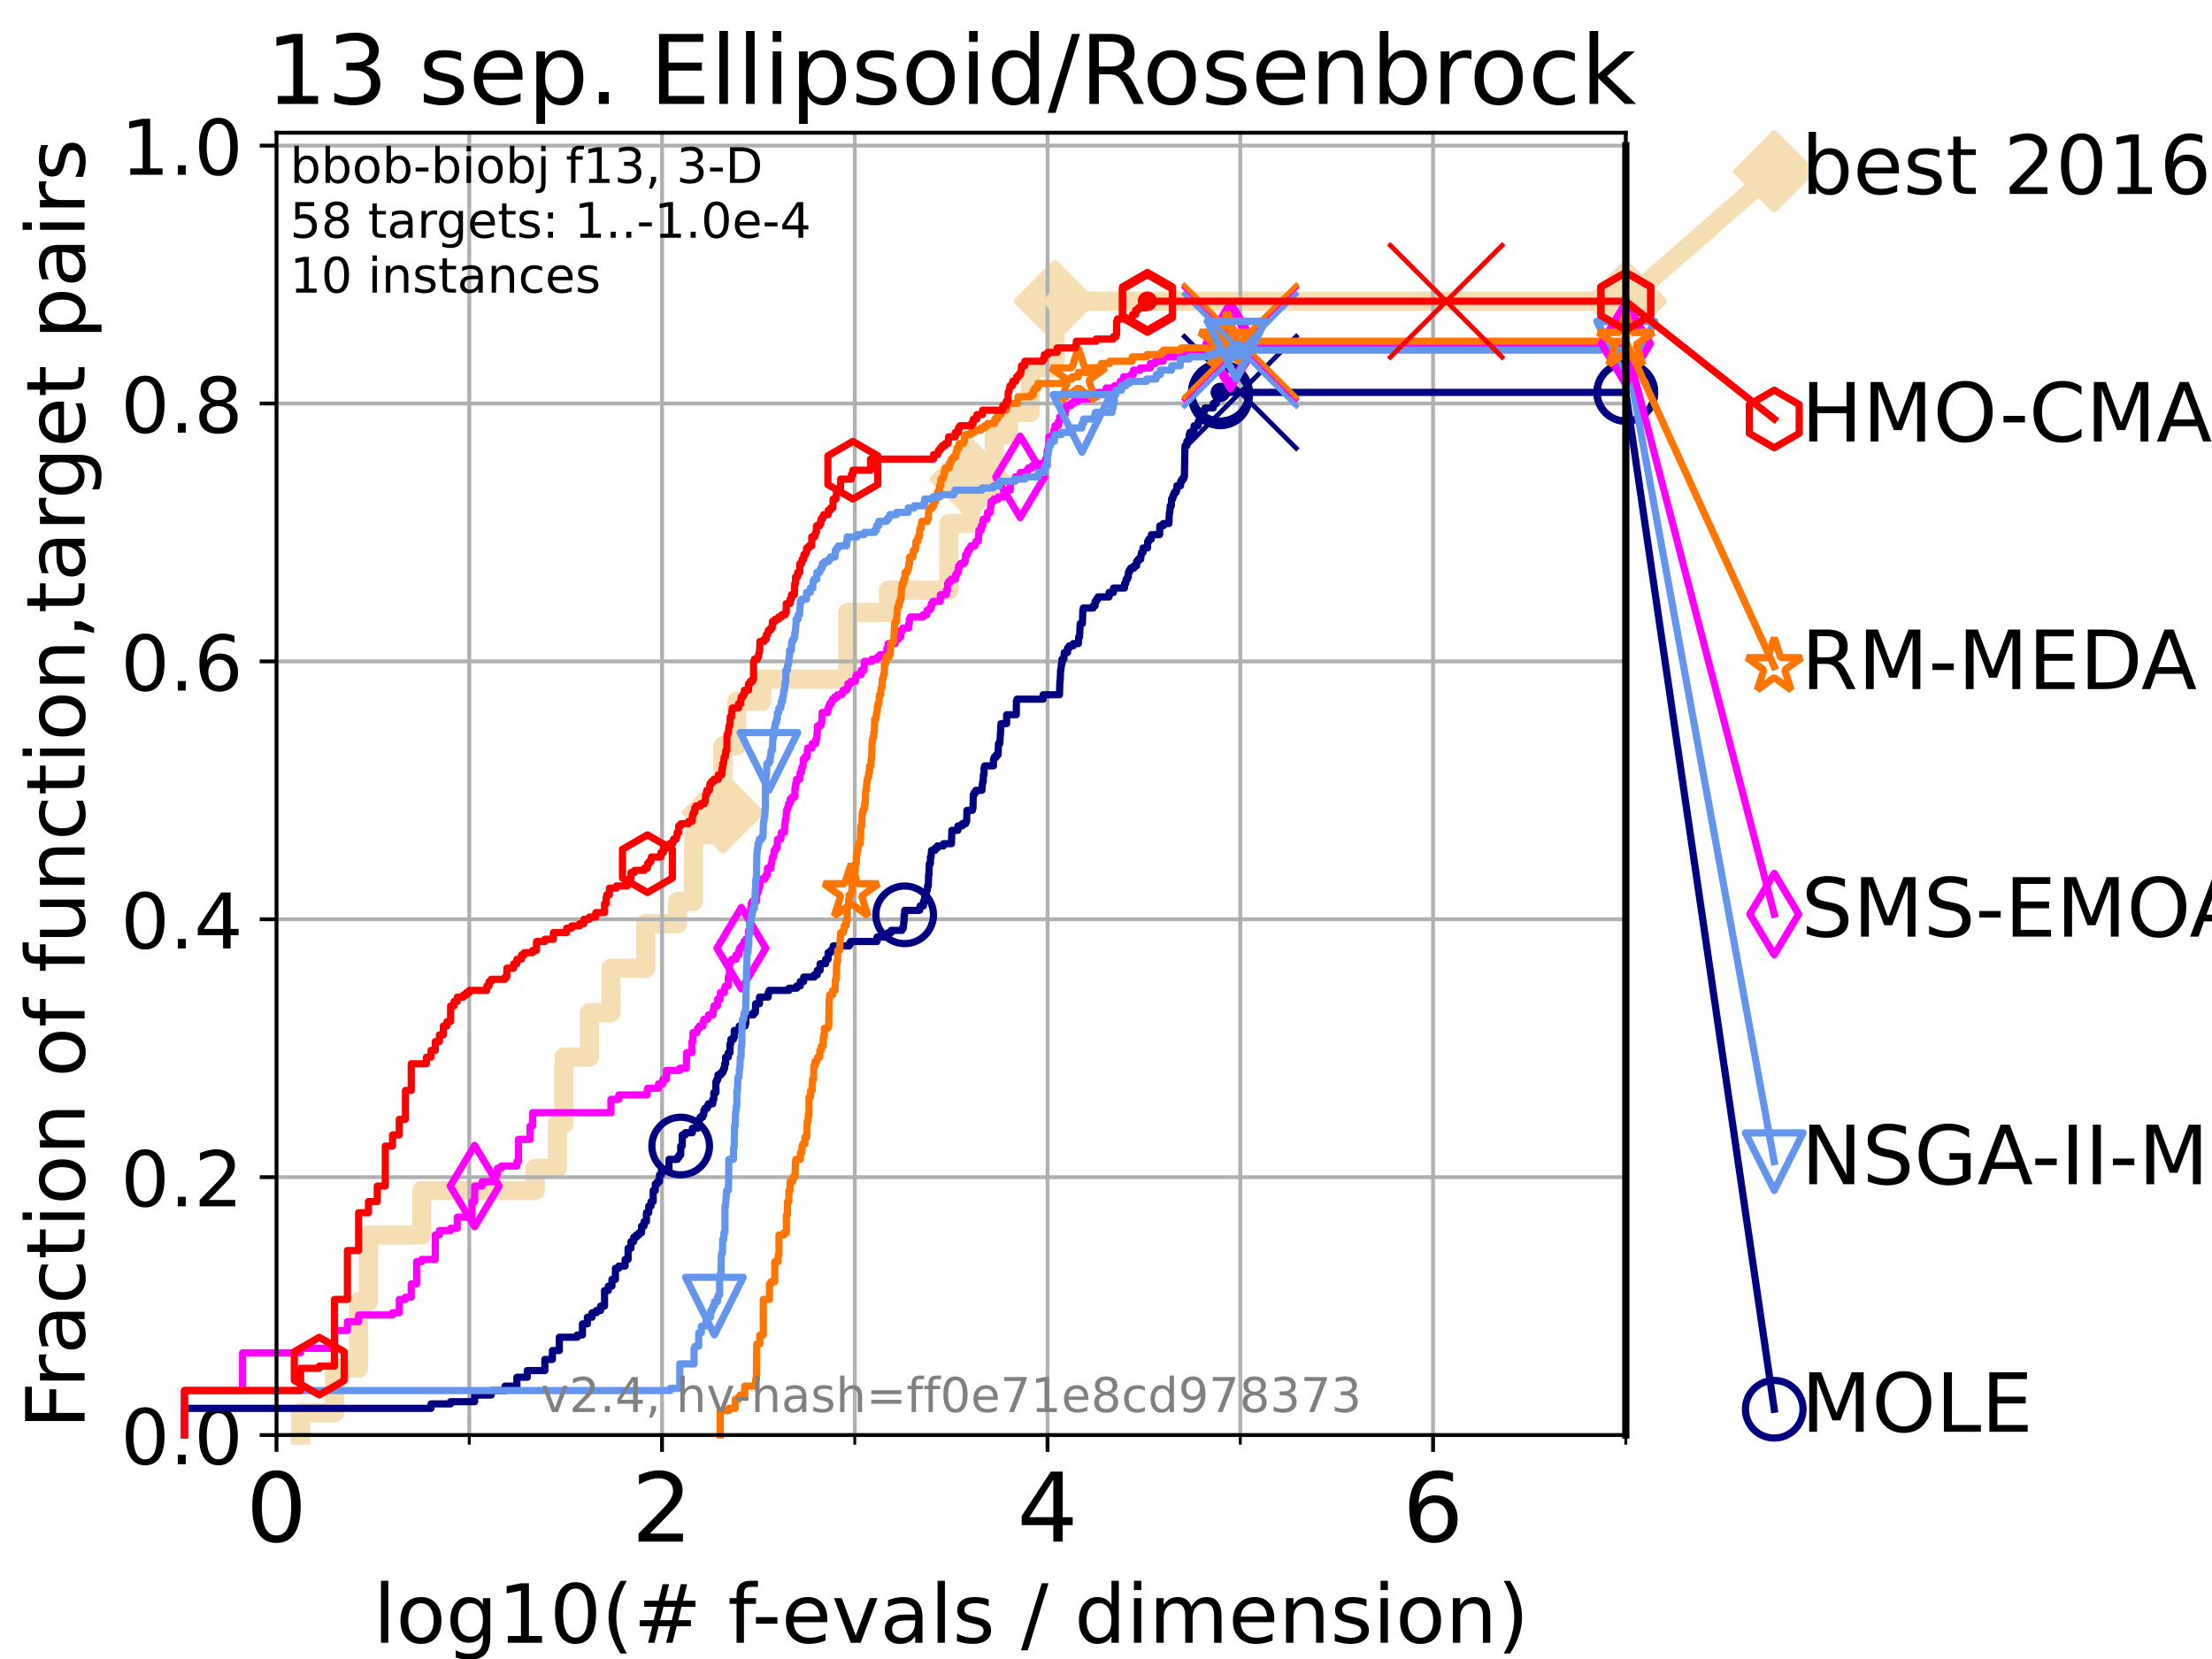 <?xml version="1.0" encoding="utf-8" standalone="no"?>
<!DOCTYPE svg PUBLIC "-//W3C//DTD SVG 1.1//EN"
  "http://www.w3.org/Graphics/SVG/1.1/DTD/svg11.dtd">
<!-- Created with matplotlib (https://matplotlib.org/) -->
<svg height="345.6pt" version="1.1" viewBox="0 0 460.8 345.6" width="460.8pt" xmlns="http://www.w3.org/2000/svg" xmlns:xlink="http://www.w3.org/1999/xlink">
 <defs>
  <style type="text/css">*{stroke-linecap:butt;stroke-linejoin:round;}</style>
 </defs>
 <g id="figure_1">
  <g id="patch_1">
   <path d="M 0 345.6 
L 460.8 345.6 
L 460.8 0 
L 0 0 
z
" style="fill:#ffffff;"/>
  </g>
  <g id="axes_1">
   <g id="patch_2">
    <path d="M 57.6 298.944 
L 338.688 298.944 
L 338.688 27.648 
L 57.6 27.648 
z
" style="fill:#ffffff;"/>
   </g>
   <g id="line2d_1">
    <path d="M 62.617 298.944 
L 62.617 294.313 
L 69.688 294.313 
L 69.688 285.05 
L 74.705 285.05 
L 74.705 271.157 
L 76.759 271.157 
L 76.759 257.263 
L 87.85 257.263 
L 87.85 248.001 
L 111.506 248.001 
L 111.506 243.37 
L 116.122 243.37 
L 116.122 234.107 
L 117.486 234.107 
L 117.486 220.214 
L 122.782 220.214 
L 122.782 210.951 
L 127.272 210.951 
L 127.272 201.689 
L 134.521 201.689 
L 134.521 192.426 
L 141.139 192.426 
L 141.139 187.795 
L 144.471 187.795 
L 144.471 173.901 
L 147.47 173.901 
L 147.47 169.27 
L 150.599 169.27 
L 150.599 155.377 
L 153.467 155.377 
L 153.467 146.114 
L 158.714 146.114 
L 158.714 141.483 
L 176.6 141.483 
L 176.6 127.589 
L 185.091 127.589 
L 185.091 122.958 
L 197.677 122.958 
L 197.677 109.065 
L 202.197 109.065 
L 202.197 99.802 
L 207.132 99.802 
L 207.132 90.54 
L 210.062 90.54 
L 210.062 85.909 
L 214.609 85.909 
L 214.609 76.646 
L 219.76 76.646 
L 219.76 62.753 
L 338.688 62.753 
" style="fill:none;stroke:#f5deb3;stroke-linecap:square;stroke-width:4;"/>
   </g>
   <g id="line2d_2">
    <defs>
     <path d="M -0 7.778 
L 7.778 0 
L 0 -7.778 
L -7.778 -0 
z
" id="m657e5b5496" style="stroke:#f5deb3;stroke-linejoin:miter;stroke-width:1.5;"/>
    </defs>
    <g>
     <use style="fill:#f5deb3;stroke:#f5deb3;stroke-linejoin:miter;stroke-width:1.5;" x="150.599" xlink:href="#m657e5b5496" y="169.27"/>
     <use style="fill:#f5deb3;stroke:#f5deb3;stroke-linejoin:miter;stroke-width:1.5;" x="202.197" xlink:href="#m657e5b5496" y="99.802"/>
     <use style="fill:#f5deb3;stroke:#f5deb3;stroke-linejoin:miter;stroke-width:1.5;" x="219.76" xlink:href="#m657e5b5496" y="62.753"/>
     <use style="fill:#f5deb3;stroke:#f5deb3;stroke-linejoin:miter;stroke-width:1.5;" x="219.76" xlink:href="#m657e5b5496" y="62.753"/>
     <use style="fill:#f5deb3;stroke:#f5deb3;stroke-linejoin:miter;stroke-width:1.5;" x="338.688" xlink:href="#m657e5b5496" y="62.753"/>
    </g>
   </g>
   <g id="line2d_3">
    <path style="fill:none;stroke:#f5deb3;stroke-linecap:square;stroke-width:4;"/>
    <g/>
   </g>
   <g id="line2d_4">
    <path d="M 338.688 62.753 
L 369.608 35.706 
" style="fill:none;stroke:#f5deb3;stroke-linecap:square;stroke-width:4;"/>
    <g>
     <use style="fill:#f5deb3;stroke:#f5deb3;stroke-linejoin:miter;stroke-width:1.5;" x="338.688" xlink:href="#m657e5b5496" y="62.753"/>
     <use style="fill:#f5deb3;stroke:#f5deb3;stroke-linejoin:miter;stroke-width:1.5;" x="369.608" xlink:href="#m657e5b5496" y="35.706"/>
    </g>
   </g>
   <g id="matplotlib.axis_1">
    <g id="xtick_1">
     <g id="line2d_5">
      <path clip-path="url(#p3760bb3fed)" d="M 57.6 298.944 
L 57.6 27.648 
" style="fill:none;stroke:#b0b0b0;stroke-linecap:square;stroke-width:0.8;"/>
     </g>
     <g id="line2d_6">
      <defs>
       <path d="M 0 0 
L 0 3.5 
" id="mc346365689" style="stroke:#000000;stroke-width:0.8;"/>
      </defs>
      <g>
       <use style="stroke:#000000;stroke-width:0.8;" x="57.6" xlink:href="#mc346365689" y="298.944"/>
      </g>
     </g>
     <g id="text_1">
      <!-- 0 -->
      <g transform="translate(51.237 321.141)scale(0.2 -0.2)">
       <defs>
        <path d="M 31.781 66.406 
Q 24.172 66.406 20.328 58.906 
Q 16.5 51.422 16.5 36.375 
Q 16.5 21.391 20.328 13.891 
Q 24.172 6.391 31.781 6.391 
Q 39.453 6.391 43.281 13.891 
Q 47.125 21.391 47.125 36.375 
Q 47.125 51.422 43.281 58.906 
Q 39.453 66.406 31.781 66.406 
z
M 31.781 74.219 
Q 44.047 74.219 50.516 64.516 
Q 56.984 54.828 56.984 36.375 
Q 56.984 17.969 50.516 8.266 
Q 44.047 -1.422 31.781 -1.422 
Q 19.531 -1.422 13.062 8.266 
Q 6.594 17.969 6.594 36.375 
Q 6.594 54.828 13.062 64.516 
Q 19.531 74.219 31.781 74.219 
z
" id="DejaVuSans-48"/>
       </defs>
       <use xlink:href="#DejaVuSans-48"/>
      </g>
     </g>
    </g>
    <g id="xtick_2">
     <g id="line2d_7">
      <path clip-path="url(#p3760bb3fed)" d="M 137.911 298.944 
L 137.911 27.648 
" style="fill:none;stroke:#b0b0b0;stroke-linecap:square;stroke-width:0.8;"/>
     </g>
     <g id="line2d_8">
      <g>
       <use style="stroke:#000000;stroke-width:0.8;" x="137.911" xlink:href="#mc346365689" y="298.944"/>
      </g>
     </g>
     <g id="text_2">
      <!-- 2 -->
      <g transform="translate(131.548 321.141)scale(0.2 -0.2)">
       <defs>
        <path d="M 19.188 8.297 
L 53.609 8.297 
L 53.609 0 
L 7.328 0 
L 7.328 8.297 
Q 12.938 14.109 22.625 23.891 
Q 32.328 33.688 34.812 36.531 
Q 39.547 41.844 41.422 45.531 
Q 43.312 49.219 43.312 52.781 
Q 43.312 58.594 39.234 62.25 
Q 35.156 65.922 28.609 65.922 
Q 23.969 65.922 18.812 64.312 
Q 13.672 62.703 7.812 59.422 
L 7.812 69.391 
Q 13.766 71.781 18.938 73 
Q 24.125 74.219 28.422 74.219 
Q 39.75 74.219 46.484 68.547 
Q 53.219 62.891 53.219 53.422 
Q 53.219 48.922 51.531 44.891 
Q 49.859 40.875 45.406 35.406 
Q 44.188 33.984 37.641 27.219 
Q 31.109 20.453 19.188 8.297 
z
" id="DejaVuSans-50"/>
       </defs>
       <use xlink:href="#DejaVuSans-50"/>
      </g>
     </g>
    </g>
    <g id="xtick_3">
     <g id="line2d_9">
      <path clip-path="url(#p3760bb3fed)" d="M 218.222 298.944 
L 218.222 27.648 
" style="fill:none;stroke:#b0b0b0;stroke-linecap:square;stroke-width:0.8;"/>
     </g>
     <g id="line2d_10">
      <g>
       <use style="stroke:#000000;stroke-width:0.8;" x="218.222" xlink:href="#mc346365689" y="298.944"/>
      </g>
     </g>
     <g id="text_3">
      <!-- 4 -->
      <g transform="translate(211.859 321.141)scale(0.2 -0.2)">
       <defs>
        <path d="M 37.797 64.312 
L 12.891 25.391 
L 37.797 25.391 
z
M 35.203 72.906 
L 47.609 72.906 
L 47.609 25.391 
L 58.016 25.391 
L 58.016 17.188 
L 47.609 17.188 
L 47.609 0 
L 37.797 0 
L 37.797 17.188 
L 4.891 17.188 
L 4.891 26.703 
z
" id="DejaVuSans-52"/>
       </defs>
       <use xlink:href="#DejaVuSans-52"/>
      </g>
     </g>
    </g>
    <g id="xtick_4">
     <g id="line2d_11">
      <path clip-path="url(#p3760bb3fed)" d="M 298.533 298.944 
L 298.533 27.648 
" style="fill:none;stroke:#b0b0b0;stroke-linecap:square;stroke-width:0.8;"/>
     </g>
     <g id="line2d_12">
      <g>
       <use style="stroke:#000000;stroke-width:0.8;" x="298.533" xlink:href="#mc346365689" y="298.944"/>
      </g>
     </g>
     <g id="text_4">
      <!-- 6 -->
      <g transform="translate(292.17 321.141)scale(0.2 -0.2)">
       <defs>
        <path d="M 33.016 40.375 
Q 26.375 40.375 22.484 35.828 
Q 18.609 31.297 18.609 23.391 
Q 18.609 15.531 22.484 10.953 
Q 26.375 6.391 33.016 6.391 
Q 39.656 6.391 43.531 10.953 
Q 47.406 15.531 47.406 23.391 
Q 47.406 31.297 43.531 35.828 
Q 39.656 40.375 33.016 40.375 
z
M 52.594 71.297 
L 52.594 62.312 
Q 48.875 64.062 45.094 64.984 
Q 41.312 65.922 37.594 65.922 
Q 27.828 65.922 22.672 59.328 
Q 17.531 52.734 16.797 39.406 
Q 19.672 43.656 24.016 45.922 
Q 28.375 48.188 33.594 48.188 
Q 44.578 48.188 50.953 41.516 
Q 57.328 34.859 57.328 23.391 
Q 57.328 12.156 50.688 5.359 
Q 44.047 -1.422 33.016 -1.422 
Q 20.359 -1.422 13.672 8.266 
Q 6.984 17.969 6.984 36.375 
Q 6.984 53.656 15.188 63.938 
Q 23.391 74.219 37.203 74.219 
Q 40.922 74.219 44.703 73.484 
Q 48.484 72.75 52.594 71.297 
z
" id="DejaVuSans-54"/>
       </defs>
       <use xlink:href="#DejaVuSans-54"/>
      </g>
     </g>
    </g>
    <g id="xtick_5">
     <g id="line2d_13">
      <path clip-path="url(#p3760bb3fed)" d="M 97.755 298.944 
L 97.755 27.648 
" style="fill:none;stroke:#b0b0b0;stroke-linecap:square;stroke-width:0.8;"/>
     </g>
     <g id="line2d_14">
      <defs>
       <path d="M 0 0 
L 0 2 
" id="m3d3616cd60" style="stroke:#000000;stroke-width:0.6;"/>
      </defs>
      <g>
       <use style="stroke:#000000;stroke-width:0.6;" x="97.755" xlink:href="#m3d3616cd60" y="298.944"/>
      </g>
     </g>
    </g>
    <g id="xtick_6">
     <g id="line2d_15">
      <path clip-path="url(#p3760bb3fed)" d="M 178.066 298.944 
L 178.066 27.648 
" style="fill:none;stroke:#b0b0b0;stroke-linecap:square;stroke-width:0.8;"/>
     </g>
     <g id="line2d_16">
      <g>
       <use style="stroke:#000000;stroke-width:0.6;" x="178.066" xlink:href="#m3d3616cd60" y="298.944"/>
      </g>
     </g>
    </g>
    <g id="xtick_7">
     <g id="line2d_17">
      <path clip-path="url(#p3760bb3fed)" d="M 258.377 298.944 
L 258.377 27.648 
" style="fill:none;stroke:#b0b0b0;stroke-linecap:square;stroke-width:0.8;"/>
     </g>
     <g id="line2d_18">
      <g>
       <use style="stroke:#000000;stroke-width:0.6;" x="258.377" xlink:href="#m3d3616cd60" y="298.944"/>
      </g>
     </g>
    </g>
    <g id="xtick_8">
     <g id="line2d_19">
      <path clip-path="url(#p3760bb3fed)" d="M 338.688 298.944 
L 338.688 27.648 
" style="fill:none;stroke:#b0b0b0;stroke-linecap:square;stroke-width:0.8;"/>
     </g>
     <g id="line2d_20">
      <g>
       <use style="stroke:#000000;stroke-width:0.6;" x="338.688" xlink:href="#m3d3616cd60" y="298.944"/>
      </g>
     </g>
    </g>
    <g id="text_5">
     <!-- log10(# f-evals / dimension) -->
     <g transform="translate(77.764 342.218)scale(0.17 -0.17)">
      <defs>
       <path d="M 9.422 75.984 
L 18.406 75.984 
L 18.406 0 
L 9.422 0 
z
" id="DejaVuSans-108"/>
       <path d="M 30.609 48.391 
Q 23.391 48.391 19.188 42.75 
Q 14.984 37.109 14.984 27.297 
Q 14.984 17.484 19.156 11.844 
Q 23.344 6.203 30.609 6.203 
Q 37.797 6.203 41.984 11.859 
Q 46.188 17.531 46.188 27.297 
Q 46.188 37.016 41.984 42.703 
Q 37.797 48.391 30.609 48.391 
z
M 30.609 56 
Q 42.328 56 49.016 48.375 
Q 55.719 40.766 55.719 27.297 
Q 55.719 13.875 49.016 6.219 
Q 42.328 -1.422 30.609 -1.422 
Q 18.844 -1.422 12.172 6.219 
Q 5.516 13.875 5.516 27.297 
Q 5.516 40.766 12.172 48.375 
Q 18.844 56 30.609 56 
z
" id="DejaVuSans-111"/>
       <path d="M 45.406 27.984 
Q 45.406 37.75 41.375 43.109 
Q 37.359 48.484 30.078 48.484 
Q 22.859 48.484 18.828 43.109 
Q 14.797 37.75 14.797 27.984 
Q 14.797 18.266 18.828 12.891 
Q 22.859 7.516 30.078 7.516 
Q 37.359 7.516 41.375 12.891 
Q 45.406 18.266 45.406 27.984 
z
M 54.391 6.781 
Q 54.391 -7.172 48.188 -13.984 
Q 42 -20.797 29.203 -20.797 
Q 24.469 -20.797 20.266 -20.094 
Q 16.062 -19.391 12.109 -17.922 
L 12.109 -9.188 
Q 16.062 -11.328 19.922 -12.344 
Q 23.781 -13.375 27.781 -13.375 
Q 36.625 -13.375 41.016 -8.766 
Q 45.406 -4.156 45.406 5.172 
L 45.406 9.625 
Q 42.625 4.781 38.281 2.391 
Q 33.938 0 27.875 0 
Q 17.828 0 11.672 7.656 
Q 5.516 15.328 5.516 27.984 
Q 5.516 40.672 11.672 48.328 
Q 17.828 56 27.875 56 
Q 33.938 56 38.281 53.609 
Q 42.625 51.219 45.406 46.391 
L 45.406 54.688 
L 54.391 54.688 
z
" id="DejaVuSans-103"/>
       <path d="M 12.406 8.297 
L 28.516 8.297 
L 28.516 63.922 
L 10.984 60.406 
L 10.984 69.391 
L 28.422 72.906 
L 38.281 72.906 
L 38.281 8.297 
L 54.391 8.297 
L 54.391 0 
L 12.406 0 
z
" id="DejaVuSans-49"/>
       <path d="M 31 75.875 
Q 24.469 64.656 21.281 53.656 
Q 18.109 42.672 18.109 31.391 
Q 18.109 20.125 21.312 9.062 
Q 24.516 -2 31 -13.188 
L 23.188 -13.188 
Q 15.875 -1.703 12.234 9.375 
Q 8.594 20.453 8.594 31.391 
Q 8.594 42.281 12.203 53.312 
Q 15.828 64.359 23.188 75.875 
z
" id="DejaVuSans-40"/>
       <path d="M 51.125 44 
L 36.922 44 
L 32.812 27.688 
L 47.125 27.688 
z
M 43.797 71.781 
L 38.719 51.516 
L 52.984 51.516 
L 58.109 71.781 
L 65.922 71.781 
L 60.891 51.516 
L 76.125 51.516 
L 76.125 44 
L 58.984 44 
L 54.984 27.688 
L 70.516 27.688 
L 70.516 20.219 
L 53.078 20.219 
L 48 0 
L 40.188 0 
L 45.219 20.219 
L 30.906 20.219 
L 25.875 0 
L 18.016 0 
L 23.094 20.219 
L 7.719 20.219 
L 7.719 27.688 
L 24.906 27.688 
L 29 44 
L 13.281 44 
L 13.281 51.516 
L 30.906 51.516 
L 35.891 71.781 
z
" id="DejaVuSans-35"/>
       <path id="DejaVuSans-32"/>
       <path d="M 37.109 75.984 
L 37.109 68.5 
L 28.516 68.5 
Q 23.688 68.5 21.797 66.547 
Q 19.922 64.594 19.922 59.516 
L 19.922 54.688 
L 34.719 54.688 
L 34.719 47.703 
L 19.922 47.703 
L 19.922 0 
L 10.891 0 
L 10.891 47.703 
L 2.297 47.703 
L 2.297 54.688 
L 10.891 54.688 
L 10.891 58.5 
Q 10.891 67.625 15.141 71.797 
Q 19.391 75.984 28.609 75.984 
z
" id="DejaVuSans-102"/>
       <path d="M 4.891 31.391 
L 31.203 31.391 
L 31.203 23.391 
L 4.891 23.391 
z
" id="DejaVuSans-45"/>
       <path d="M 56.203 29.594 
L 56.203 25.203 
L 14.891 25.203 
Q 15.484 15.922 20.484 11.062 
Q 25.484 6.203 34.422 6.203 
Q 39.594 6.203 44.453 7.469 
Q 49.312 8.734 54.109 11.281 
L 54.109 2.781 
Q 49.266 0.734 44.188 -0.344 
Q 39.109 -1.422 33.891 -1.422 
Q 20.797 -1.422 13.156 6.188 
Q 5.516 13.812 5.516 26.812 
Q 5.516 40.234 12.766 48.109 
Q 20.016 56 32.328 56 
Q 43.359 56 49.781 48.891 
Q 56.203 41.797 56.203 29.594 
z
M 47.219 32.234 
Q 47.125 39.594 43.094 43.984 
Q 39.062 48.391 32.422 48.391 
Q 24.906 48.391 20.391 44.141 
Q 15.875 39.891 15.188 32.172 
z
" id="DejaVuSans-101"/>
       <path d="M 2.984 54.688 
L 12.5 54.688 
L 29.594 8.797 
L 46.688 54.688 
L 56.203 54.688 
L 35.688 0 
L 23.484 0 
z
" id="DejaVuSans-118"/>
       <path d="M 34.281 27.484 
Q 23.391 27.484 19.188 25 
Q 14.984 22.516 14.984 16.5 
Q 14.984 11.719 18.141 8.906 
Q 21.297 6.109 26.703 6.109 
Q 34.188 6.109 38.703 11.406 
Q 43.219 16.703 43.219 25.484 
L 43.219 27.484 
z
M 52.203 31.203 
L 52.203 0 
L 43.219 0 
L 43.219 8.297 
Q 40.141 3.328 35.547 0.953 
Q 30.953 -1.422 24.312 -1.422 
Q 15.922 -1.422 10.953 3.297 
Q 6 8.016 6 15.922 
Q 6 25.141 12.172 29.828 
Q 18.359 34.516 30.609 34.516 
L 43.219 34.516 
L 43.219 35.406 
Q 43.219 41.609 39.141 45 
Q 35.062 48.391 27.688 48.391 
Q 23 48.391 18.547 47.266 
Q 14.109 46.141 10.016 43.891 
L 10.016 52.203 
Q 14.938 54.109 19.578 55.047 
Q 24.219 56 28.609 56 
Q 40.484 56 46.344 49.844 
Q 52.203 43.703 52.203 31.203 
z
" id="DejaVuSans-97"/>
       <path d="M 44.281 53.078 
L 44.281 44.578 
Q 40.484 46.531 36.375 47.5 
Q 32.281 48.484 27.875 48.484 
Q 21.188 48.484 17.844 46.438 
Q 14.5 44.391 14.5 40.281 
Q 14.5 37.156 16.891 35.375 
Q 19.281 33.594 26.516 31.984 
L 29.594 31.297 
Q 39.156 29.25 43.188 25.516 
Q 47.219 21.781 47.219 15.094 
Q 47.219 7.469 41.188 3.016 
Q 35.156 -1.422 24.609 -1.422 
Q 20.219 -1.422 15.453 -0.562 
Q 10.688 0.297 5.422 2 
L 5.422 11.281 
Q 10.406 8.688 15.234 7.391 
Q 20.062 6.109 24.812 6.109 
Q 31.156 6.109 34.562 8.281 
Q 37.984 10.453 37.984 14.406 
Q 37.984 18.062 35.516 20.016 
Q 33.062 21.969 24.703 23.781 
L 21.578 24.516 
Q 13.234 26.266 9.516 29.906 
Q 5.812 33.547 5.812 39.891 
Q 5.812 47.609 11.281 51.797 
Q 16.75 56 26.812 56 
Q 31.781 56 36.172 55.266 
Q 40.578 54.547 44.281 53.078 
z
" id="DejaVuSans-115"/>
       <path d="M 25.391 72.906 
L 33.688 72.906 
L 8.297 -9.281 
L 0 -9.281 
z
" id="DejaVuSans-47"/>
       <path d="M 45.406 46.391 
L 45.406 75.984 
L 54.391 75.984 
L 54.391 0 
L 45.406 0 
L 45.406 8.203 
Q 42.578 3.328 38.25 0.953 
Q 33.938 -1.422 27.875 -1.422 
Q 17.969 -1.422 11.734 6.484 
Q 5.516 14.406 5.516 27.297 
Q 5.516 40.188 11.734 48.094 
Q 17.969 56 27.875 56 
Q 33.938 56 38.25 53.625 
Q 42.578 51.266 45.406 46.391 
z
M 14.797 27.297 
Q 14.797 17.391 18.875 11.75 
Q 22.953 6.109 30.078 6.109 
Q 37.203 6.109 41.297 11.75 
Q 45.406 17.391 45.406 27.297 
Q 45.406 37.203 41.297 42.844 
Q 37.203 48.484 30.078 48.484 
Q 22.953 48.484 18.875 42.844 
Q 14.797 37.203 14.797 27.297 
z
" id="DejaVuSans-100"/>
       <path d="M 9.422 54.688 
L 18.406 54.688 
L 18.406 0 
L 9.422 0 
z
M 9.422 75.984 
L 18.406 75.984 
L 18.406 64.594 
L 9.422 64.594 
z
" id="DejaVuSans-105"/>
       <path d="M 52 44.188 
Q 55.375 50.25 60.062 53.125 
Q 64.75 56 71.094 56 
Q 79.641 56 84.281 50.016 
Q 88.922 44.047 88.922 33.016 
L 88.922 0 
L 79.891 0 
L 79.891 32.719 
Q 79.891 40.578 77.094 44.375 
Q 74.312 48.188 68.609 48.188 
Q 61.625 48.188 57.562 43.547 
Q 53.516 38.922 53.516 30.906 
L 53.516 0 
L 44.484 0 
L 44.484 32.719 
Q 44.484 40.625 41.703 44.406 
Q 38.922 48.188 33.109 48.188 
Q 26.219 48.188 22.156 43.531 
Q 18.109 38.875 18.109 30.906 
L 18.109 0 
L 9.078 0 
L 9.078 54.688 
L 18.109 54.688 
L 18.109 46.188 
Q 21.188 51.219 25.484 53.609 
Q 29.781 56 35.688 56 
Q 41.656 56 45.828 52.969 
Q 50 49.953 52 44.188 
z
" id="DejaVuSans-109"/>
       <path d="M 54.891 33.016 
L 54.891 0 
L 45.906 0 
L 45.906 32.719 
Q 45.906 40.484 42.875 44.328 
Q 39.844 48.188 33.797 48.188 
Q 26.516 48.188 22.312 43.547 
Q 18.109 38.922 18.109 30.906 
L 18.109 0 
L 9.078 0 
L 9.078 54.688 
L 18.109 54.688 
L 18.109 46.188 
Q 21.344 51.125 25.703 53.562 
Q 30.078 56 35.797 56 
Q 45.219 56 50.047 50.172 
Q 54.891 44.344 54.891 33.016 
z
" id="DejaVuSans-110"/>
       <path d="M 8.016 75.875 
L 15.828 75.875 
Q 23.141 64.359 26.781 53.312 
Q 30.422 42.281 30.422 31.391 
Q 30.422 20.453 26.781 9.375 
Q 23.141 -1.703 15.828 -13.188 
L 8.016 -13.188 
Q 14.5 -2 17.703 9.062 
Q 20.906 20.125 20.906 31.391 
Q 20.906 42.672 17.703 53.656 
Q 14.5 64.656 8.016 75.875 
z
" id="DejaVuSans-41"/>
      </defs>
      <use xlink:href="#DejaVuSans-108"/>
      <use x="27.783" xlink:href="#DejaVuSans-111"/>
      <use x="88.965" xlink:href="#DejaVuSans-103"/>
      <use x="152.441" xlink:href="#DejaVuSans-49"/>
      <use x="216.064" xlink:href="#DejaVuSans-48"/>
      <use x="279.688" xlink:href="#DejaVuSans-40"/>
      <use x="318.701" xlink:href="#DejaVuSans-35"/>
      <use x="402.49" xlink:href="#DejaVuSans-32"/>
      <use x="434.277" xlink:href="#DejaVuSans-102"/>
      <use x="463.982" xlink:href="#DejaVuSans-45"/>
      <use x="500.066" xlink:href="#DejaVuSans-101"/>
      <use x="561.59" xlink:href="#DejaVuSans-118"/>
      <use x="620.77" xlink:href="#DejaVuSans-97"/>
      <use x="682.049" xlink:href="#DejaVuSans-108"/>
      <use x="709.832" xlink:href="#DejaVuSans-115"/>
      <use x="761.932" xlink:href="#DejaVuSans-32"/>
      <use x="793.719" xlink:href="#DejaVuSans-47"/>
      <use x="827.41" xlink:href="#DejaVuSans-32"/>
      <use x="859.197" xlink:href="#DejaVuSans-100"/>
      <use x="922.674" xlink:href="#DejaVuSans-105"/>
      <use x="950.457" xlink:href="#DejaVuSans-109"/>
      <use x="1047.869" xlink:href="#DejaVuSans-101"/>
      <use x="1109.393" xlink:href="#DejaVuSans-110"/>
      <use x="1172.771" xlink:href="#DejaVuSans-115"/>
      <use x="1224.871" xlink:href="#DejaVuSans-105"/>
      <use x="1252.654" xlink:href="#DejaVuSans-111"/>
      <use x="1313.836" xlink:href="#DejaVuSans-110"/>
      <use x="1377.215" xlink:href="#DejaVuSans-41"/>
     </g>
    </g>
   </g>
   <g id="matplotlib.axis_2">
    <g id="ytick_1">
     <g id="line2d_21">
      <path clip-path="url(#p3760bb3fed)" d="M 57.6 298.944 
L 338.688 298.944 
" style="fill:none;stroke:#b0b0b0;stroke-linecap:square;stroke-width:0.8;"/>
     </g>
     <g id="line2d_22">
      <defs>
       <path d="M 0 0 
L -3.5 0 
" id="m192377005a" style="stroke:#000000;stroke-width:0.8;"/>
      </defs>
      <g>
       <use style="stroke:#000000;stroke-width:0.8;" x="57.6" xlink:href="#m192377005a" y="298.944"/>
      </g>
     </g>
     <g id="text_6">
      <!-- 0.0 -->
      <g transform="translate(25.155 305.023)scale(0.16 -0.16)">
       <defs>
        <path d="M 10.688 12.406 
L 21 12.406 
L 21 0 
L 10.688 0 
z
" id="DejaVuSans-46"/>
       </defs>
       <use xlink:href="#DejaVuSans-48"/>
       <use x="63.623" xlink:href="#DejaVuSans-46"/>
       <use x="95.41" xlink:href="#DejaVuSans-48"/>
      </g>
     </g>
    </g>
    <g id="ytick_2">
     <g id="line2d_23">
      <path clip-path="url(#p3760bb3fed)" d="M 57.6 245.222 
L 338.688 245.222 
" style="fill:none;stroke:#b0b0b0;stroke-linecap:square;stroke-width:0.8;"/>
     </g>
     <g id="line2d_24">
      <g>
       <use style="stroke:#000000;stroke-width:0.8;" x="57.6" xlink:href="#m192377005a" y="245.222"/>
      </g>
     </g>
     <g id="text_7">
      <!-- 0.2 -->
      <g transform="translate(25.155 251.301)scale(0.16 -0.16)">
       <use xlink:href="#DejaVuSans-48"/>
       <use x="63.623" xlink:href="#DejaVuSans-46"/>
       <use x="95.41" xlink:href="#DejaVuSans-50"/>
      </g>
     </g>
    </g>
    <g id="ytick_3">
     <g id="line2d_25">
      <path clip-path="url(#p3760bb3fed)" d="M 57.6 191.5 
L 338.688 191.5 
" style="fill:none;stroke:#b0b0b0;stroke-linecap:square;stroke-width:0.8;"/>
     </g>
     <g id="line2d_26">
      <g>
       <use style="stroke:#000000;stroke-width:0.8;" x="57.6" xlink:href="#m192377005a" y="191.5"/>
      </g>
     </g>
     <g id="text_8">
      <!-- 0.4 -->
      <g transform="translate(25.155 197.579)scale(0.16 -0.16)">
       <use xlink:href="#DejaVuSans-48"/>
       <use x="63.623" xlink:href="#DejaVuSans-46"/>
       <use x="95.41" xlink:href="#DejaVuSans-52"/>
      </g>
     </g>
    </g>
    <g id="ytick_4">
     <g id="line2d_27">
      <path clip-path="url(#p3760bb3fed)" d="M 57.6 137.778 
L 338.688 137.778 
" style="fill:none;stroke:#b0b0b0;stroke-linecap:square;stroke-width:0.8;"/>
     </g>
     <g id="line2d_28">
      <g>
       <use style="stroke:#000000;stroke-width:0.8;" x="57.6" xlink:href="#m192377005a" y="137.778"/>
      </g>
     </g>
     <g id="text_9">
      <!-- 0.6 -->
      <g transform="translate(25.155 143.857)scale(0.16 -0.16)">
       <use xlink:href="#DejaVuSans-48"/>
       <use x="63.623" xlink:href="#DejaVuSans-46"/>
       <use x="95.41" xlink:href="#DejaVuSans-54"/>
      </g>
     </g>
    </g>
    <g id="ytick_5">
     <g id="line2d_29">
      <path clip-path="url(#p3760bb3fed)" d="M 57.6 84.056 
L 338.688 84.056 
" style="fill:none;stroke:#b0b0b0;stroke-linecap:square;stroke-width:0.8;"/>
     </g>
     <g id="line2d_30">
      <g>
       <use style="stroke:#000000;stroke-width:0.8;" x="57.6" xlink:href="#m192377005a" y="84.056"/>
      </g>
     </g>
     <g id="text_10">
      <!-- 0.8 -->
      <g transform="translate(25.155 90.135)scale(0.16 -0.16)">
       <defs>
        <path d="M 31.781 34.625 
Q 24.75 34.625 20.719 30.859 
Q 16.703 27.094 16.703 20.516 
Q 16.703 13.922 20.719 10.156 
Q 24.75 6.391 31.781 6.391 
Q 38.812 6.391 42.859 10.172 
Q 46.922 13.969 46.922 20.516 
Q 46.922 27.094 42.891 30.859 
Q 38.875 34.625 31.781 34.625 
z
M 21.922 38.812 
Q 15.578 40.375 12.031 44.719 
Q 8.5 49.078 8.5 55.328 
Q 8.5 64.062 14.719 69.141 
Q 20.953 74.219 31.781 74.219 
Q 42.672 74.219 48.875 69.141 
Q 55.078 64.062 55.078 55.328 
Q 55.078 49.078 51.531 44.719 
Q 48 40.375 41.703 38.812 
Q 48.828 37.156 52.797 32.312 
Q 56.781 27.484 56.781 20.516 
Q 56.781 9.906 50.312 4.234 
Q 43.844 -1.422 31.781 -1.422 
Q 19.734 -1.422 13.25 4.234 
Q 6.781 9.906 6.781 20.516 
Q 6.781 27.484 10.781 32.312 
Q 14.797 37.156 21.922 38.812 
z
M 18.312 54.391 
Q 18.312 48.734 21.844 45.562 
Q 25.391 42.391 31.781 42.391 
Q 38.141 42.391 41.719 45.562 
Q 45.312 48.734 45.312 54.391 
Q 45.312 60.062 41.719 63.234 
Q 38.141 66.406 31.781 66.406 
Q 25.391 66.406 21.844 63.234 
Q 18.312 60.062 18.312 54.391 
z
" id="DejaVuSans-56"/>
       </defs>
       <use xlink:href="#DejaVuSans-48"/>
       <use x="63.623" xlink:href="#DejaVuSans-46"/>
       <use x="95.41" xlink:href="#DejaVuSans-56"/>
      </g>
     </g>
    </g>
    <g id="ytick_6">
     <g id="line2d_31">
      <path clip-path="url(#p3760bb3fed)" d="M 57.6 30.334 
L 338.688 30.334 
" style="fill:none;stroke:#b0b0b0;stroke-linecap:square;stroke-width:0.8;"/>
     </g>
     <g id="line2d_32">
      <g>
       <use style="stroke:#000000;stroke-width:0.8;" x="57.6" xlink:href="#m192377005a" y="30.334"/>
      </g>
     </g>
     <g id="text_11">
      <!-- 1.0 -->
      <g transform="translate(25.155 36.413)scale(0.16 -0.16)">
       <use xlink:href="#DejaVuSans-49"/>
       <use x="63.623" xlink:href="#DejaVuSans-46"/>
       <use x="95.41" xlink:href="#DejaVuSans-48"/>
      </g>
     </g>
    </g>
    <g id="text_12">
     <!-- Fraction of function,target pairs -->
     <g transform="translate(17.62 297.681)rotate(-90)scale(0.17 -0.17)">
      <defs>
       <path d="M 9.812 72.906 
L 51.703 72.906 
L 51.703 64.594 
L 19.672 64.594 
L 19.672 43.109 
L 48.578 43.109 
L 48.578 34.812 
L 19.672 34.812 
L 19.672 0 
L 9.812 0 
z
" id="DejaVuSans-70"/>
       <path d="M 41.109 46.297 
Q 39.594 47.172 37.812 47.578 
Q 36.031 48 33.891 48 
Q 26.266 48 22.188 43.047 
Q 18.109 38.094 18.109 28.812 
L 18.109 0 
L 9.078 0 
L 9.078 54.688 
L 18.109 54.688 
L 18.109 46.188 
Q 20.953 51.172 25.484 53.578 
Q 30.031 56 36.531 56 
Q 37.453 56 38.578 55.875 
Q 39.703 55.766 41.062 55.516 
z
" id="DejaVuSans-114"/>
       <path d="M 48.781 52.594 
L 48.781 44.188 
Q 44.969 46.297 41.141 47.344 
Q 37.312 48.391 33.406 48.391 
Q 24.656 48.391 19.812 42.844 
Q 14.984 37.312 14.984 27.297 
Q 14.984 17.281 19.812 11.734 
Q 24.656 6.203 33.406 6.203 
Q 37.312 6.203 41.141 7.25 
Q 44.969 8.297 48.781 10.406 
L 48.781 2.094 
Q 45.016 0.344 40.984 -0.531 
Q 36.969 -1.422 32.422 -1.422 
Q 20.062 -1.422 12.781 6.344 
Q 5.516 14.109 5.516 27.297 
Q 5.516 40.672 12.859 48.328 
Q 20.219 56 33.016 56 
Q 37.156 56 41.109 55.141 
Q 45.062 54.297 48.781 52.594 
z
" id="DejaVuSans-99"/>
       <path d="M 18.312 70.219 
L 18.312 54.688 
L 36.812 54.688 
L 36.812 47.703 
L 18.312 47.703 
L 18.312 18.016 
Q 18.312 11.328 20.141 9.422 
Q 21.969 7.516 27.594 7.516 
L 36.812 7.516 
L 36.812 0 
L 27.594 0 
Q 17.188 0 13.234 3.875 
Q 9.281 7.766 9.281 18.016 
L 9.281 47.703 
L 2.688 47.703 
L 2.688 54.688 
L 9.281 54.688 
L 9.281 70.219 
z
" id="DejaVuSans-116"/>
       <path d="M 8.5 21.578 
L 8.5 54.688 
L 17.484 54.688 
L 17.484 21.922 
Q 17.484 14.156 20.5 10.266 
Q 23.531 6.391 29.594 6.391 
Q 36.859 6.391 41.078 11.031 
Q 45.312 15.672 45.312 23.688 
L 45.312 54.688 
L 54.297 54.688 
L 54.297 0 
L 45.312 0 
L 45.312 8.406 
Q 42.047 3.422 37.719 1 
Q 33.406 -1.422 27.688 -1.422 
Q 18.266 -1.422 13.375 4.438 
Q 8.5 10.297 8.5 21.578 
z
M 31.109 56 
z
" id="DejaVuSans-117"/>
       <path d="M 11.719 12.406 
L 22.016 12.406 
L 22.016 4 
L 14.016 -11.625 
L 7.719 -11.625 
L 11.719 4 
z
" id="DejaVuSans-44"/>
       <path d="M 18.109 8.203 
L 18.109 -20.797 
L 9.078 -20.797 
L 9.078 54.688 
L 18.109 54.688 
L 18.109 46.391 
Q 20.953 51.266 25.266 53.625 
Q 29.594 56 35.594 56 
Q 45.562 56 51.781 48.094 
Q 58.016 40.188 58.016 27.297 
Q 58.016 14.406 51.781 6.484 
Q 45.562 -1.422 35.594 -1.422 
Q 29.594 -1.422 25.266 0.953 
Q 20.953 3.328 18.109 8.203 
z
M 48.688 27.297 
Q 48.688 37.203 44.609 42.844 
Q 40.531 48.484 33.406 48.484 
Q 26.266 48.484 22.188 42.844 
Q 18.109 37.203 18.109 27.297 
Q 18.109 17.391 22.188 11.75 
Q 26.266 6.109 33.406 6.109 
Q 40.531 6.109 44.609 11.75 
Q 48.688 17.391 48.688 27.297 
z
" id="DejaVuSans-112"/>
      </defs>
      <use xlink:href="#DejaVuSans-70"/>
      <use x="50.27" xlink:href="#DejaVuSans-114"/>
      <use x="91.383" xlink:href="#DejaVuSans-97"/>
      <use x="152.662" xlink:href="#DejaVuSans-99"/>
      <use x="207.643" xlink:href="#DejaVuSans-116"/>
      <use x="246.852" xlink:href="#DejaVuSans-105"/>
      <use x="274.635" xlink:href="#DejaVuSans-111"/>
      <use x="335.816" xlink:href="#DejaVuSans-110"/>
      <use x="399.195" xlink:href="#DejaVuSans-32"/>
      <use x="430.982" xlink:href="#DejaVuSans-111"/>
      <use x="492.164" xlink:href="#DejaVuSans-102"/>
      <use x="527.369" xlink:href="#DejaVuSans-32"/>
      <use x="559.156" xlink:href="#DejaVuSans-102"/>
      <use x="594.361" xlink:href="#DejaVuSans-117"/>
      <use x="657.74" xlink:href="#DejaVuSans-110"/>
      <use x="721.119" xlink:href="#DejaVuSans-99"/>
      <use x="776.1" xlink:href="#DejaVuSans-116"/>
      <use x="815.309" xlink:href="#DejaVuSans-105"/>
      <use x="843.092" xlink:href="#DejaVuSans-111"/>
      <use x="904.273" xlink:href="#DejaVuSans-110"/>
      <use x="967.652" xlink:href="#DejaVuSans-44"/>
      <use x="999.439" xlink:href="#DejaVuSans-116"/>
      <use x="1038.648" xlink:href="#DejaVuSans-97"/>
      <use x="1099.928" xlink:href="#DejaVuSans-114"/>
      <use x="1139.291" xlink:href="#DejaVuSans-103"/>
      <use x="1202.768" xlink:href="#DejaVuSans-101"/>
      <use x="1264.291" xlink:href="#DejaVuSans-116"/>
      <use x="1303.5" xlink:href="#DejaVuSans-32"/>
      <use x="1335.287" xlink:href="#DejaVuSans-112"/>
      <use x="1398.764" xlink:href="#DejaVuSans-97"/>
      <use x="1460.043" xlink:href="#DejaVuSans-105"/>
      <use x="1487.826" xlink:href="#DejaVuSans-114"/>
      <use x="1528.939" xlink:href="#DejaVuSans-115"/>
     </g>
    </g>
   </g>
   <g id="line2d_33">
    <defs>
     <path d="M 0 1.5 
C 0.398 1.5 0.779 1.342 1.061 1.061 
C 1.342 0.779 1.5 0.398 1.5 0 
C 1.5 -0.398 1.342 -0.779 1.061 -1.061 
C 0.779 -1.342 0.398 -1.5 0 -1.5 
C -0.398 -1.5 -0.779 -1.342 -1.061 -1.061 
C -1.342 -0.779 -1.5 -0.398 -1.5 0 
C -1.5 0.398 -1.342 0.779 -1.061 1.061 
C -0.779 1.342 -0.398 1.5 0 1.5 
z
" id="m801d5944fb" style="stroke:#f5deb3;"/>
    </defs>
    <g>
     <use style="fill:#f5deb3;stroke:#f5deb3;" x="219.76" xlink:href="#m801d5944fb" y="62.753"/>
     <use style="fill:#f5deb3;stroke:#f5deb3;" x="219.76" xlink:href="#m801d5944fb" y="62.753"/>
    </g>
   </g>
   <g id="line2d_34">
    <defs>
     <path d="M 0 1.5 
C 0.398 1.5 0.779 1.342 1.061 1.061 
C 1.342 0.779 1.5 0.398 1.5 0 
C 1.5 -0.398 1.342 -0.779 1.061 -1.061 
C 0.779 -1.342 0.398 -1.5 0 -1.5 
C -0.398 -1.5 -0.779 -1.342 -1.061 -1.061 
C -1.342 -0.779 -1.5 -0.398 -1.5 0 
C -1.5 0.398 -1.342 0.779 -1.061 1.061 
C -0.779 1.342 -0.398 1.5 0 1.5 
z
" id="md650f0fac8" style="stroke:#000080;"/>
    </defs>
    <g>
     <use style="fill:#000080;stroke:#000080;" x="254.23" xlink:href="#md650f0fac8" y="81.74"/>
     <use style="fill:#000080;stroke:#000080;" x="254.23" xlink:href="#md650f0fac8" y="81.74"/>
    </g>
   </g>
   <g id="line2d_35">
    <path d="M 38.441 298.944 
L 38.441 293.387 
L 89.79 293.387 
L 89.79 292.46 
L 93.864 292.46 
L 93.864 291.997 
L 98.881 291.997 
L 98.881 290.608 
L 102.331 290.608 
L 102.331 289.682 
L 105.21 289.682 
L 105.21 288.755 
L 107.68 288.755 
L 107.68 286.903 
L 109.843 286.903 
L 109.843 285.514 
L 113.501 285.514 
L 113.501 283.198 
L 115.077 283.198 
L 115.077 281.345 
L 116.523 281.345 
L 116.523 278.567 
L 120.255 278.567 
L 120.255 278.104 
L 121.34 278.104 
L 121.34 275.788 
L 122.362 275.788 
L 122.362 274.399 
L 123.327 274.399 
L 123.327 273.472 
L 124.242 273.472 
L 124.242 273.009 
L 125.111 273.009 
L 125.111 272.083 
L 125.939 272.083 
L 125.939 268.841 
L 126.729 268.841 
L 126.729 267.915 
L 127.485 267.915 
L 127.485 266.526 
L 128.21 266.526 
L 128.21 264.21 
L 128.905 264.21 
L 128.905 263.747 
L 130.219 263.747 
L 130.219 262.357 
L 130.84 262.357 
L 130.84 260.042 
L 131.44 260.042 
L 131.44 258.653 
L 132.02 258.653 
L 132.02 257.726 
L 132.581 257.726 
L 132.581 257.263 
L 133.125 257.263 
L 133.125 256.8 
L 133.652 256.8 
L 133.652 255.411 
L 134.164 255.411 
L 134.164 254.484 
L 134.661 254.484 
L 134.661 252.632 
L 135.145 252.632 
L 135.145 251.243 
L 135.615 251.243 
L 135.615 250.316 
L 136.073 250.316 
L 136.073 248.001 
L 136.52 248.001 
L 136.52 246.611 
L 136.955 246.611 
L 136.955 246.148 
L 137.38 246.148 
L 137.38 244.759 
L 137.794 244.759 
L 137.794 243.833 
L 139.36 243.833 
L 139.36 241.517 
L 141.139 241.517 
L 141.139 241.054 
L 141.474 241.054 
L 141.474 240.591 
L 141.802 240.591 
L 141.802 238.738 
L 142.125 238.738 
L 142.125 236.423 
L 142.753 236.423 
L 142.753 235.96 
L 144.23 235.96 
L 144.23 235.033 
L 145.327 235.033 
L 145.327 233.644 
L 145.591 233.644 
L 145.591 233.181 
L 145.851 233.181 
L 145.851 232.718 
L 146.36 232.718 
L 146.36 232.255 
L 146.609 232.255 
L 146.609 231.328 
L 146.854 231.328 
L 146.854 230.865 
L 147.335 230.865 
L 147.335 230.402 
L 147.57 230.402 
L 147.57 229.939 
L 148.481 229.939 
L 148.481 229.013 
L 148.702 229.013 
L 148.702 227.623 
L 149.135 227.623 
L 149.135 225.308 
L 149.347 225.308 
L 149.347 224.845 
L 149.557 224.845 
L 149.557 223.918 
L 150.172 223.918 
L 150.172 223.455 
L 150.571 223.455 
L 150.571 222.992 
L 150.766 222.992 
L 150.766 222.529 
L 150.96 222.529 
L 150.96 221.603 
L 151.152 221.603 
L 151.152 220.214 
L 151.714 220.214 
L 151.714 219.287 
L 152.079 219.287 
L 152.079 217.435 
L 152.258 217.435 
L 152.258 216.509 
L 152.786 216.509 
L 152.786 216.045 
L 152.959 216.045 
L 152.959 214.656 
L 154.006 214.656 
L 154.006 213.73 
L 155.211 213.73 
L 155.211 213.267 
L 155.361 213.267 
L 155.361 211.877 
L 155.51 211.877 
L 155.51 211.414 
L 156.953 211.414 
L 156.953 210.951 
L 157.358 210.951 
L 157.415 209.099 
L 158.214 209.099 
L 158.214 207.709 
L 160.022 207.709 
L 160.022 206.783 
L 160.233 206.783 
L 160.233 206.32 
L 164.359 206.32 
L 164.359 205.857 
L 165.967 205.857 
L 165.967 205.394 
L 166.707 205.394 
L 166.707 204.467 
L 167.417 204.467 
L 167.417 203.541 
L 169.626 203.541 
L 169.626 203.078 
L 170.247 203.078 
L 170.247 202.152 
L 170.846 202.152 
L 170.846 200.762 
L 171.987 200.762 
L 171.987 199.836 
L 172.514 199.836 
L 172.514 198.447 
L 173.042 198.447 
L 173.042 197.984 
L 173.576 197.984 
L 173.576 197.057 
L 176.907 197.057 
L 176.907 196.594 
L 177.172 196.594 
L 177.172 196.131 
L 182.7 196.131 
L 182.7 195.205 
L 185.009 195.205 
L 185.009 194.279 
L 185.634 194.279 
L 185.634 193.816 
L 187.892 193.816 
L 187.892 193.353 
L 188.194 193.353 
L 188.275 191.963 
L 188.336 191.963 
L 188.352 190.574 
L 188.462 190.574 
L 188.462 189.648 
L 191.588 189.648 
L 191.668 188.721 
L 192.365 188.721 
L 192.365 187.795 
L 192.609 187.795 
L 192.609 186.869 
L 192.838 186.869 
L 192.838 185.943 
L 192.999 185.943 
L 192.999 185.479 
L 193.161 185.479 
L 193.239 184.553 
L 193.392 184.553 
L 193.44 182.238 
L 193.517 182.238 
L 193.589 179.922 
L 193.821 179.922 
L 193.821 178.533 
L 193.957 178.533 
L 194.057 177.143 
L 194.797 177.143 
L 194.797 176.68 
L 195.273 176.68 
L 195.273 176.217 
L 196.546 176.217 
L 196.546 175.754 
L 198.209 175.754 
L 198.293 172.975 
L 199.549 172.975 
L 199.549 172.049 
L 200.456 172.049 
L 200.456 171.586 
L 201.166 171.586 
L 201.166 171.123 
L 201.372 171.123 
L 201.436 168.807 
L 202.576 168.807 
L 202.576 168.344 
L 202.693 168.344 
L 202.756 165.565 
L 202.944 165.565 
L 202.944 165.102 
L 203.276 165.102 
L 203.276 164.639 
L 204.55 164.639 
L 204.643 163.25 
L 204.706 163.25 
L 204.706 162.787 
L 204.831 162.787 
L 204.853 161.397 
L 204.994 161.397 
L 204.994 160.008 
L 205.123 160.008 
L 205.123 159.545 
L 206.95 159.545 
L 206.95 158.155 
L 207.142 158.155 
L 207.142 157.692 
L 207.554 157.692 
L 207.554 157.229 
L 207.932 157.229 
L 207.998 154.914 
L 208.276 154.914 
L 208.384 153.061 
L 208.41 153.061 
L 208.515 150.745 
L 209.702 150.745 
L 209.702 148.893 
L 211.711 148.893 
L 211.731 146.114 
L 211.862 146.114 
L 211.862 145.651 
L 217.297 145.651 
L 217.297 144.725 
L 220.722 144.725 
L 220.782 141.946 
L 220.851 141.946 
L 220.933 139.631 
L 220.99 139.631 
L 221.079 138.704 
L 221.126 138.704 
L 221.126 138.241 
L 221.242 138.241 
L 221.242 137.315 
L 221.62 137.315 
L 221.715 135.926 
L 222.398 135.926 
L 222.398 134.999 
L 222.75 134.999 
L 222.75 134.536 
L 223.577 134.536 
L 223.577 134.073 
L 224.663 134.073 
L 224.7 132.684 
L 224.905 132.684 
L 225 130.368 
L 225.029 130.368 
L 225.029 129.905 
L 225.487 129.905 
L 225.574 127.126 
L 225.667 127.126 
L 225.667 126.663 
L 227.723 126.663 
L 227.723 126.2 
L 228.134 126.2 
L 228.134 125.274 
L 228.42 125.274 
L 228.42 124.811 
L 228.73 124.811 
L 228.73 124.348 
L 231.037 124.348 
L 231.037 123.421 
L 231.966 123.421 
L 231.966 122.495 
L 234.259 122.495 
L 234.259 121.569 
L 234.506 121.569 
L 234.604 120.643 
L 234.892 120.643 
L 234.892 120.179 
L 235.055 120.179 
L 235.055 119.253 
L 235.249 119.253 
L 235.249 118.79 
L 235.548 118.79 
L 235.548 118.327 
L 236.235 118.327 
L 236.235 117.864 
L 236.777 117.864 
L 236.777 116.938 
L 237.122 116.938 
L 237.122 116.475 
L 237.633 116.475 
L 237.693 115.548 
L 237.775 115.548 
L 237.775 115.085 
L 238.121 115.085 
L 238.121 114.159 
L 239.043 114.159 
L 239.081 112.77 
L 239.341 112.77 
L 239.341 112.306 
L 239.842 112.306 
L 239.842 111.38 
L 241.567 111.38 
L 241.616 109.528 
L 242.329 109.528 
L 242.329 109.065 
L 243.499 109.065 
L 243.598 106.749 
L 243.703 106.749 
L 243.772 105.36 
L 244.023 105.36 
L 244.042 103.97 
L 244.275 103.97 
L 244.275 103.507 
L 244.419 103.507 
L 244.419 103.044 
L 244.624 103.044 
L 244.624 102.581 
L 244.989 102.581 
L 244.989 102.118 
L 245.168 102.118 
L 245.168 101.192 
L 245.936 101.192 
L 245.936 100.265 
L 246.234 100.265 
L 246.234 99.802 
L 246.57 99.802 
L 246.57 99.339 
L 246.731 99.339 
L 246.84 93.318 
L 246.857 93.318 
L 246.857 92.855 
L 247.247 92.855 
L 247.247 91.929 
L 247.69 91.929 
L 247.726 90.54 
L 247.891 90.54 
L 247.891 90.077 
L 248.473 90.077 
L 248.473 89.614 
L 248.774 89.614 
L 248.774 88.687 
L 249.62 88.687 
L 249.62 87.761 
L 250.05 87.761 
L 250.05 86.835 
L 250.646 86.835 
L 250.677 85.909 
L 250.781 85.909 
L 250.781 85.445 
L 251.025 85.445 
L 251.025 84.982 
L 252.745 84.982 
L 252.745 84.056 
L 253.414 84.056 
L 253.414 83.13 
L 253.652 83.13 
L 253.652 82.667 
L 254.23 82.667 
L 254.23 81.74 
L 338.688 81.74 
L 338.688 81.74 
" style="fill:none;stroke:#000080;stroke-linecap:square;stroke-width:1.5;"/>
   </g>
   <g id="line2d_36">
    <defs>
     <path d="M 0 6 
C 1.591 6 3.117 5.368 4.243 4.243 
C 5.368 3.117 6 1.591 6 0 
C 6 -1.591 5.368 -3.117 4.243 -4.243 
C 3.117 -5.368 1.591 -6 0 -6 
C -1.591 -6 -3.117 -5.368 -4.243 -4.243 
C -5.368 -3.117 -6 -1.591 -6 0 
C -6 1.591 -5.368 3.117 -4.243 4.243 
C -3.117 5.368 -1.591 6 0 6 
z
" id="m99907dc600" style="stroke:#000080;stroke-width:1.5;"/>
    </defs>
    <g>
     <use style="fill-opacity:0;stroke:#000080;stroke-width:1.5;" x="141.802" xlink:href="#m99907dc600" y="238.738"/>
     <use style="fill-opacity:0;stroke:#000080;stroke-width:1.5;" x="188.462" xlink:href="#m99907dc600" y="190.574"/>
     <use style="fill-opacity:0;stroke:#000080;stroke-width:1.5;" x="254.23" xlink:href="#m99907dc600" y="82.667"/>
     <use style="fill-opacity:0;stroke:#000080;stroke-width:1.5;" x="254.23" xlink:href="#m99907dc600" y="81.74"/>
     <use style="fill-opacity:0;stroke:#000080;stroke-width:1.5;" x="254.23" xlink:href="#m99907dc600" y="81.74"/>
     <use style="fill-opacity:0;stroke:#000080;stroke-width:1.5;" x="338.688" xlink:href="#m99907dc600" y="81.74"/>
    </g>
   </g>
   <g id="line2d_37">
    <path style="fill:none;stroke:#000080;stroke-linecap:square;stroke-width:1.5;"/>
    <g/>
   </g>
   <g id="line2d_38">
    <path clip-path="url(#p3760bb3fed)" d="M 258.377 81.74 
" style="fill:none;stroke:#000080;stroke-linecap:square;stroke-width:1.5;"/>
    <defs>
     <path d="M -12 12 
L 12 -12 
M -12 -12 
L 12 12 
" id="mbd20634a84" style="stroke:#000080;"/>
    </defs>
    <g clip-path="url(#p3760bb3fed)">
     <use style="fill:#000080;stroke:#000080;" x="258.377" xlink:href="#mbd20634a84" y="81.74"/>
    </g>
   </g>
   <g id="line2d_39">
    <defs>
     <path d="M 0 1.5 
C 0.398 1.5 0.779 1.342 1.061 1.061 
C 1.342 0.779 1.5 0.398 1.5 0 
C 1.5 -0.398 1.342 -0.779 1.061 -1.061 
C 0.779 -1.342 0.398 -1.5 0 -1.5 
C -0.398 -1.5 -0.779 -1.342 -1.061 -1.061 
C -1.342 -0.779 -1.5 -0.398 -1.5 0 
C -1.5 0.398 -1.342 0.779 -1.061 1.061 
C -0.779 1.342 -0.398 1.5 0 1.5 
z
" id="m83fec9f9fc" style="stroke:#ff00ff;"/>
    </defs>
    <g>
     <use style="fill:#ff00ff;stroke:#ff00ff;" x="256.322" xlink:href="#m83fec9f9fc" y="71.552"/>
     <use style="fill:#ff00ff;stroke:#ff00ff;" x="256.322" xlink:href="#m83fec9f9fc" y="71.552"/>
    </g>
   </g>
   <g id="line2d_40">
    <path d="M 38.441 298.944 
L 38.441 289.682 
L 50.529 289.682 
L 50.529 281.809 
L 62.617 281.809 
L 62.617 280.882 
L 69.688 280.882 
L 69.688 277.177 
L 72.376 277.177 
L 72.376 275.325 
L 74.705 275.325 
L 74.705 273.935 
L 81.776 273.935 
L 81.776 273.472 
L 83.172 273.472 
L 83.172 270.694 
L 84.464 270.694 
L 84.464 270.231 
L 85.667 270.231 
L 85.667 267.452 
L 86.793 267.452 
L 86.793 262.821 
L 87.85 262.821 
L 87.85 262.357 
L 90.684 262.357 
L 90.684 257.263 
L 91.535 257.263 
L 91.535 256.337 
L 93.864 256.337 
L 93.864 255.874 
L 95.26 255.874 
L 95.26 253.558 
L 98.327 253.558 
L 98.327 250.316 
L 98.881 250.316 
L 98.881 247.075 
L 100.444 247.075 
L 100.444 246.148 
L 102.772 246.148 
L 102.772 244.759 
L 103.623 244.759 
L 103.623 243.37 
L 104.435 243.37 
L 104.435 242.906 
L 107.68 242.906 
L 107.68 241.98 
L 108.006 241.98 
L 108.006 237.349 
L 110.415 237.349 
L 110.415 234.57 
L 110.969 234.57 
L 110.969 231.792 
L 127.272 231.792 
L 127.272 229.013 
L 128.905 229.013 
L 128.905 228.087 
L 134.801 228.087 
L 134.801 227.16 
L 134.939 227.16 
L 134.939 226.697 
L 137.199 226.697 
L 137.199 225.771 
L 138.084 225.771 
L 138.084 224.845 
L 138.817 224.845 
L 138.817 222.992 
L 141.568 222.992 
L 141.568 222.529 
L 142.971 222.529 
L 143.058 219.287 
L 144.148 219.287 
L 144.148 216.972 
L 144.351 216.972 
L 144.351 215.119 
L 145.175 215.119 
L 145.175 214.656 
L 145.327 214.656 
L 145.327 214.193 
L 145.703 214.193 
L 145.703 213.73 
L 146.467 213.73 
L 146.467 212.804 
L 146.644 212.804 
L 146.644 212.34 
L 147.47 212.34 
L 147.47 211.877 
L 147.604 211.877 
L 147.604 211.414 
L 148.545 211.414 
L 148.545 210.488 
L 148.702 210.488 
L 148.702 209.562 
L 149.468 209.562 
L 149.468 208.172 
L 150.057 208.172 
L 150.057 206.783 
L 150.905 206.783 
L 150.905 205.857 
L 151.097 205.857 
L 151.097 205.394 
L 151.714 205.394 
L 151.714 203.541 
L 151.923 203.541 
L 152.001 200.299 
L 152.411 200.299 
L 152.411 199.836 
L 153.323 199.836 
L 153.323 198.91 
L 153.914 198.91 
L 153.914 197.984 
L 154.075 197.984 
L 154.075 197.521 
L 154.44 197.521 
L 154.44 197.057 
L 154.885 197.057 
L 154.972 196.131 
L 155.361 196.131 
L 155.361 195.668 
L 155.867 195.668 
L 155.97 193.816 
L 156.196 193.816 
L 156.257 191.037 
L 156.338 191.037 
L 156.398 189.184 
L 156.479 189.184 
L 156.479 188.258 
L 156.678 188.258 
L 156.678 187.795 
L 157.567 187.795 
L 157.567 185.943 
L 157.921 185.943 
L 157.958 185.016 
L 158.159 185.016 
L 158.159 184.553 
L 158.286 184.553 
L 158.286 183.627 
L 158.484 183.627 
L 158.484 183.164 
L 159.338 183.164 
L 159.338 182.701 
L 159.591 182.701 
L 159.591 182.238 
L 159.874 182.238 
L 159.874 180.848 
L 160.601 180.848 
L 160.633 179.922 
L 160.774 179.922 
L 160.884 178.533 
L 161.177 178.533 
L 161.269 177.143 
L 161.571 177.143 
L 161.571 176.68 
L 161.897 176.68 
L 161.97 174.828 
L 162.659 174.828 
L 162.757 173.438 
L 163.402 173.438 
L 163.496 171.586 
L 163.523 171.586 
L 163.603 170.66 
L 163.749 170.66 
L 163.828 168.807 
L 164.011 168.807 
L 164.011 168.344 
L 164.18 168.344 
L 164.282 167.418 
L 164.587 167.418 
L 164.587 166.492 
L 165.01 166.492 
L 165.01 166.028 
L 165.59 166.028 
L 165.59 164.176 
L 165.744 164.176 
L 165.744 163.25 
L 165.873 163.25 
L 165.943 162.323 
L 166.64 162.323 
L 166.673 160.934 
L 166.973 160.934 
L 166.973 160.008 
L 167.169 160.008 
L 167.169 159.545 
L 167.32 159.545 
L 167.32 158.155 
L 167.672 158.155 
L 167.672 157.692 
L 168.141 157.692 
L 168.192 156.303 
L 168.253 156.303 
L 168.253 155.84 
L 169.168 155.84 
L 169.168 154.914 
L 169.944 154.914 
L 169.944 153.987 
L 170.147 153.987 
L 170.211 152.598 
L 170.265 152.598 
L 170.302 151.209 
L 170.969 151.209 
L 170.969 150.745 
L 171.169 150.745 
L 171.264 148.43 
L 172.434 148.43 
L 172.474 147.504 
L 172.673 147.504 
L 172.673 147.04 
L 172.847 147.04 
L 172.847 146.577 
L 173.219 146.577 
L 173.219 146.114 
L 173.402 146.114 
L 173.402 145.651 
L 173.882 145.651 
L 173.882 145.188 
L 174.463 145.188 
L 174.463 144.725 
L 175.402 144.725 
L 175.402 144.262 
L 175.611 144.262 
L 175.611 143.799 
L 176.364 143.799 
L 176.364 143.336 
L 176.65 143.336 
L 176.65 142.409 
L 177.245 142.409 
L 177.245 141.946 
L 178.194 141.946 
L 178.257 141.02 
L 178.423 141.02 
L 178.423 140.557 
L 179.403 140.557 
L 179.408 139.631 
L 180.011 139.631 
L 180.058 137.778 
L 181.629 137.778 
L 181.629 137.315 
L 182.78 137.315 
L 182.78 136.852 
L 183.291 136.852 
L 183.291 136.389 
L 184.757 136.389 
L 184.757 134.999 
L 185.036 134.999 
L 185.036 134.073 
L 186.49 134.073 
L 186.49 133.147 
L 187.166 133.147 
L 187.166 132.684 
L 187.632 132.684 
L 187.716 131.294 
L 188.115 131.294 
L 188.115 130.831 
L 189.296 130.831 
L 189.296 129.905 
L 189.427 129.905 
L 189.427 128.979 
L 189.647 128.979 
L 189.647 128.516 
L 192.309 128.516 
L 192.309 128.053 
L 193.046 128.053 
L 193.119 127.126 
L 193.677 127.126 
L 193.677 126.663 
L 194.013 126.663 
L 194.013 125.737 
L 194.352 125.737 
L 194.352 125.274 
L 195.878 125.274 
L 195.901 123.884 
L 197.138 123.884 
L 197.138 122.958 
L 197.385 122.958 
L 197.414 121.569 
L 197.663 121.569 
L 197.663 121.106 
L 198.141 121.106 
L 198.141 120.643 
L 199.057 120.643 
L 199.057 119.716 
L 199.376 119.716 
L 199.376 119.253 
L 199.619 119.253 
L 199.619 118.327 
L 199.738 118.327 
L 199.738 117.864 
L 200.082 117.864 
L 200.082 117.401 
L 200.834 117.401 
L 200.834 116.938 
L 201.081 116.938 
L 201.168 115.548 
L 201.527 115.548 
L 201.6 114.622 
L 201.973 114.622 
L 201.973 114.159 
L 202.267 114.159 
L 202.267 113.696 
L 203.146 113.696 
L 203.146 113.233 
L 203.289 113.233 
L 203.289 112.77 
L 203.796 112.77 
L 203.902 110.917 
L 203.926 110.917 
L 203.926 110.454 
L 204.422 110.454 
L 204.422 109.528 
L 204.736 109.528 
L 204.736 108.601 
L 204.856 108.601 
L 204.856 108.138 
L 205.595 108.138 
L 205.695 106.749 
L 206.283 106.749 
L 206.359 105.36 
L 206.47 105.36 
L 206.47 104.433 
L 207.034 104.433 
L 207.034 103.97 
L 207.971 103.97 
L 207.971 103.507 
L 209.073 103.507 
L 209.073 102.581 
L 209.311 102.581 
L 209.311 102.118 
L 210.459 102.118 
L 210.459 100.728 
L 210.592 100.728 
L 210.592 100.265 
L 211.455 100.265 
L 211.5 99.339 
L 212.532 99.339 
L 212.532 98.413 
L 213.895 98.413 
L 213.895 97.95 
L 214.201 97.95 
L 214.201 97.487 
L 215.016 97.487 
L 215.016 97.023 
L 216.724 97.023 
L 216.724 96.56 
L 217.789 96.56 
L 217.789 95.634 
L 218.078 95.634 
L 218.155 93.782 
L 218.299 93.782 
L 218.392 92.855 
L 218.507 92.855 
L 218.507 91.003 
L 219.422 91.003 
L 219.51 89.614 
L 219.763 89.614 
L 219.763 88.687 
L 220.502 88.687 
L 220.502 87.761 
L 220.748 87.761 
L 220.748 86.835 
L 221.748 86.835 
L 221.748 86.372 
L 221.905 86.372 
L 221.905 85.445 
L 222.049 85.445 
L 222.049 84.519 
L 223.065 84.519 
L 223.065 84.056 
L 223.678 84.056 
L 223.678 83.593 
L 224.55 83.593 
L 224.55 83.13 
L 226.956 83.13 
L 226.956 82.667 
L 228.435 82.667 
L 228.435 81.74 
L 230.452 81.74 
L 230.452 80.814 
L 232.172 80.814 
L 232.172 80.351 
L 233.344 80.351 
L 233.371 79.425 
L 234.071 79.425 
L 234.071 78.499 
L 235.555 78.499 
L 235.555 78.036 
L 236.097 78.036 
L 236.097 77.109 
L 237.575 77.109 
L 237.575 76.646 
L 239.635 76.646 
L 239.635 75.72 
L 240.669 75.72 
L 240.669 75.257 
L 242.303 75.257 
L 242.303 74.331 
L 246.346 74.331 
L 246.346 73.867 
L 247.745 73.867 
L 247.745 73.404 
L 254.201 73.404 
L 254.201 72.478 
L 256.322 72.478 
L 256.322 71.552 
L 338.688 71.552 
L 338.688 71.552 
" style="fill:none;stroke:#ff00ff;stroke-linecap:square;stroke-width:1.5;"/>
   </g>
   <g id="line2d_41">
    <defs>
     <path d="M -0 8.485 
L 5.091 0 
L 0 -8.485 
L -5.091 -0 
z
" id="mbfa26acb7c" style="stroke:#ff00ff;stroke-linejoin:miter;stroke-width:1.5;"/>
    </defs>
    <g>
     <use style="fill-opacity:0;stroke:#ff00ff;stroke-linejoin:miter;stroke-width:1.5;" x="98.881" xlink:href="#mbfa26acb7c" y="247.075"/>
     <use style="fill-opacity:0;stroke:#ff00ff;stroke-linejoin:miter;stroke-width:1.5;" x="154.44" xlink:href="#mbfa26acb7c" y="197.521"/>
     <use style="fill-opacity:0;stroke:#ff00ff;stroke-linejoin:miter;stroke-width:1.5;" x="212.532" xlink:href="#mbfa26acb7c" y="99.339"/>
     <use style="fill-opacity:0;stroke:#ff00ff;stroke-linejoin:miter;stroke-width:1.5;" x="256.322" xlink:href="#mbfa26acb7c" y="72.478"/>
     <use style="fill-opacity:0;stroke:#ff00ff;stroke-linejoin:miter;stroke-width:1.5;" x="256.322" xlink:href="#mbfa26acb7c" y="71.552"/>
     <use style="fill-opacity:0;stroke:#ff00ff;stroke-linejoin:miter;stroke-width:1.5;" x="338.688" xlink:href="#mbfa26acb7c" y="71.552"/>
    </g>
   </g>
   <g id="line2d_42">
    <path style="fill:none;stroke:#ff00ff;stroke-linecap:square;stroke-width:1.5;"/>
    <g/>
   </g>
   <g id="line2d_43">
    <path clip-path="url(#p3760bb3fed)" d="M 258.377 71.552 
" style="fill:none;stroke:#ff00ff;stroke-linecap:square;stroke-width:1.5;"/>
    <defs>
     <path d="M -12 12 
L 12 -12 
M -12 -12 
L 12 12 
" id="mf0f7565787" style="stroke:#ff00ff;"/>
    </defs>
    <g clip-path="url(#p3760bb3fed)">
     <use style="fill:#ff00ff;stroke:#ff00ff;" x="258.377" xlink:href="#mf0f7565787" y="71.552"/>
    </g>
   </g>
   <g id="line2d_44">
    <defs>
     <path d="M 0 1.5 
C 0.398 1.5 0.779 1.342 1.061 1.061 
C 1.342 0.779 1.5 0.398 1.5 0 
C 1.5 -0.398 1.342 -0.779 1.061 -1.061 
C 0.779 -1.342 0.398 -1.5 0 -1.5 
C -0.398 -1.5 -0.779 -1.342 -1.061 -1.061 
C -1.342 -0.779 -1.5 -0.398 -1.5 0 
C -1.5 0.398 -1.342 0.779 -1.061 1.061 
C -0.779 1.342 -0.398 1.5 0 1.5 
z
" id="m9660df8889" style="stroke:#ff7500;"/>
    </defs>
    <g>
     <use style="fill:#ff7500;stroke:#ff7500;" x="255.652" xlink:href="#m9660df8889" y="71.089"/>
     <use style="fill:#ff7500;stroke:#ff7500;" x="255.652" xlink:href="#m9660df8889" y="71.089"/>
    </g>
   </g>
   <g id="line2d_45">
    <path d="M 150.028 298.944 
L 150.028 293.85 
L 151.845 293.85 
L 151.845 293.387 
L 153.154 293.387 
L 153.154 291.534 
L 153.82 291.534 
L 153.82 291.071 
L 154.19 291.071 
L 154.19 290.608 
L 155.146 290.608 
L 155.146 288.755 
L 157.377 288.755 
L 157.415 287.366 
L 157.567 287.366 
L 157.642 279.956 
L 158.286 279.956 
L 158.286 278.104 
L 158.994 278.104 
L 159.012 270.694 
L 160.298 270.694 
L 160.298 267.452 
L 160.617 267.452 
L 160.617 266.989 
L 161.405 266.989 
L 161.405 262.821 
L 162.101 262.821 
L 162.101 261.431 
L 162.275 261.431 
L 162.275 257.263 
L 163.307 257.263 
L 163.307 256.8 
L 163.815 256.8 
L 163.815 253.095 
L 164.037 253.095 
L 164.05 250.316 
L 164.346 250.316 
L 164.346 248.001 
L 164.587 248.001 
L 164.587 246.148 
L 165.145 246.148 
L 165.145 245.222 
L 165.614 245.222 
L 165.709 241.98 
L 165.791 241.98 
L 165.791 241.517 
L 166.729 241.517 
L 166.729 240.128 
L 167.06 240.128 
L 167.06 238.738 
L 167.245 238.738 
L 167.245 238.275 
L 167.683 238.275 
L 167.683 236.886 
L 168.089 236.886 
L 168.161 233.644 
L 168.335 233.644 
L 168.375 232.255 
L 168.516 232.255 
L 168.526 228.55 
L 168.845 228.55 
L 168.865 227.16 
L 169.197 227.16 
L 169.264 224.845 
L 169.513 224.845 
L 169.513 222.066 
L 169.758 222.066 
L 169.758 221.14 
L 170.192 221.14 
L 170.192 220.677 
L 170.311 220.677 
L 170.311 220.214 
L 170.794 220.214 
L 170.794 218.824 
L 171.108 218.824 
L 171.108 217.898 
L 171.494 217.898 
L 171.494 216.045 
L 171.713 216.045 
L 171.738 214.193 
L 172.49 214.193 
L 172.49 213.73 
L 172.649 213.73 
L 172.721 208.172 
L 172.815 208.172 
L 172.815 207.246 
L 173.448 207.246 
L 173.448 206.32 
L 173.948 206.32 
L 174.036 204.004 
L 174.197 204.004 
L 174.291 200.762 
L 174.377 200.762 
L 174.377 200.299 
L 174.492 200.299 
L 174.506 197.984 
L 174.929 197.984 
L 174.998 195.668 
L 175.067 195.668 
L 175.136 194.279 
L 175.691 194.279 
L 175.691 193.816 
L 175.83 193.816 
L 175.83 192.889 
L 176.235 192.889 
L 176.248 191.963 
L 176.447 191.963 
L 176.523 189.184 
L 176.618 189.184 
L 176.618 188.721 
L 176.763 188.721 
L 176.782 187.332 
L 176.907 187.332 
L 176.907 186.406 
L 177.318 186.406 
L 177.318 185.943 
L 177.487 185.943 
L 177.511 183.627 
L 177.601 183.627 
L 177.601 183.164 
L 177.85 183.164 
L 177.85 182.701 
L 177.979 182.701 
L 178.014 181.775 
L 178.13 181.775 
L 178.199 179.922 
L 178.395 179.922 
L 178.406 178.07 
L 178.559 178.07 
L 178.565 177.143 
L 178.7 177.143 
L 178.778 176.217 
L 178.845 176.217 
L 178.845 175.754 
L 179.224 175.754 
L 179.322 172.049 
L 179.537 172.049 
L 179.617 169.27 
L 179.765 169.27 
L 179.765 168.807 
L 179.975 168.807 
L 179.975 168.344 
L 180.115 168.344 
L 180.115 167.418 
L 180.249 167.418 
L 180.336 164.639 
L 180.468 164.639 
L 180.544 163.25 
L 180.589 163.25 
L 180.66 162.323 
L 180.784 162.323 
L 180.784 161.86 
L 180.953 161.86 
L 180.972 160.934 
L 181.134 160.934 
L 181.139 159.545 
L 181.443 159.545 
L 181.458 158.155 
L 181.558 158.155 
L 181.658 154.914 
L 181.676 154.914 
L 181.747 153.987 
L 181.874 153.987 
L 181.874 153.524 
L 182 153.524 
L 182 152.598 
L 182.138 152.598 
L 182.207 149.819 
L 182.489 149.819 
L 182.588 148.43 
L 182.709 148.43 
L 182.784 147.04 
L 182.904 147.04 
L 182.904 146.577 
L 183.131 146.577 
L 183.188 144.725 
L 183.488 144.725 
L 183.527 143.336 
L 183.729 143.336 
L 183.788 141.483 
L 183.959 141.483 
L 184.054 140.557 
L 184.19 140.557 
L 184.251 138.241 
L 184.522 138.241 
L 184.59 136.852 
L 185.23 136.852 
L 185.23 136.389 
L 185.464 136.389 
L 185.566 134.536 
L 185.585 134.536 
L 185.585 134.073 
L 185.929 134.073 
L 185.929 133.61 
L 186.205 133.61 
L 186.303 130.831 
L 186.357 130.831 
L 186.357 129.905 
L 186.515 129.905 
L 186.515 129.442 
L 186.757 129.442 
L 186.831 128.053 
L 186.908 128.053 
L 186.954 126.663 
L 187.093 126.663 
L 187.093 126.2 
L 187.327 126.2 
L 187.327 125.274 
L 187.514 125.274 
L 187.514 124.811 
L 187.706 124.811 
L 187.782 122.495 
L 187.855 122.495 
L 187.948 121.569 
L 188.255 121.569 
L 188.255 120.643 
L 188.532 120.643 
L 188.541 119.253 
L 188.973 119.253 
L 188.973 118.79 
L 189.192 118.79 
L 189.192 118.327 
L 189.309 118.327 
L 189.315 117.401 
L 189.467 117.401 
L 189.512 116.011 
L 190.198 116.011 
L 190.261 114.622 
L 190.647 114.622 
L 190.647 114.159 
L 190.779 114.159 
L 190.796 112.77 
L 191.222 112.77 
L 191.222 111.843 
L 191.531 111.843 
L 191.566 110.454 
L 191.681 110.454 
L 191.681 109.991 
L 191.901 109.991 
L 191.961 109.065 
L 192.034 109.065 
L 192.034 108.601 
L 193.176 108.601 
L 193.176 108.138 
L 193.365 108.138 
L 193.447 106.286 
L 193.696 106.286 
L 193.696 105.823 
L 194.224 105.823 
L 194.224 105.36 
L 194.5 105.36 
L 194.5 104.433 
L 194.901 104.433 
L 194.901 103.97 
L 195.031 103.97 
L 195.031 103.507 
L 195.265 103.507 
L 195.265 102.581 
L 195.527 102.581 
L 195.527 102.118 
L 195.699 102.118 
L 195.699 101.192 
L 195.972 101.192 
L 196.003 99.802 
L 196.447 99.802 
L 196.447 99.339 
L 196.624 99.339 
L 196.624 98.413 
L 196.857 98.413 
L 196.909 97.487 
L 197.767 97.487 
L 197.767 96.56 
L 198.039 96.56 
L 198.039 96.097 
L 198.181 96.097 
L 198.181 95.634 
L 198.607 95.634 
L 198.607 95.171 
L 199.115 95.171 
L 199.115 94.245 
L 199.357 94.245 
L 199.357 93.318 
L 199.787 93.318 
L 199.81 92.392 
L 200.699 92.392 
L 200.699 91.929 
L 200.919 91.929 
L 200.919 91.003 
L 201.135 91.003 
L 201.135 90.54 
L 202.264 90.54 
L 202.264 90.077 
L 203.014 90.077 
L 203.014 89.614 
L 204.32 89.614 
L 204.32 89.15 
L 205.113 89.15 
L 205.113 88.687 
L 205.748 88.687 
L 205.748 88.224 
L 207.224 88.224 
L 207.224 87.298 
L 207.838 87.298 
L 207.838 86.372 
L 208.503 86.372 
L 208.503 85.445 
L 209.61 85.445 
L 209.61 84.982 
L 209.774 84.982 
L 209.774 84.519 
L 209.966 84.519 
L 209.966 84.056 
L 211.963 84.056 
L 212.056 82.667 
L 214.692 82.667 
L 214.692 82.204 
L 215.287 82.204 
L 215.287 81.277 
L 215.568 81.277 
L 215.568 80.814 
L 216.197 80.814 
L 216.197 79.888 
L 221.578 79.888 
L 221.578 78.962 
L 223.336 78.962 
L 223.336 78.499 
L 224.638 78.499 
L 224.638 77.572 
L 227.402 77.572 
L 227.402 76.646 
L 229.41 76.646 
L 229.41 75.72 
L 231.179 75.72 
L 231.179 75.257 
L 235.889 75.257 
L 235.889 74.331 
L 238.913 74.331 
L 238.913 73.867 
L 241.886 73.867 
L 241.886 73.404 
L 242.396 73.404 
L 242.396 72.941 
L 246.072 72.941 
L 246.072 72.478 
L 254.342 72.478 
L 254.342 71.552 
L 255.652 71.552 
L 255.652 71.089 
L 338.688 71.089 
L 338.688 71.089 
" style="fill:none;stroke:#ff7500;stroke-linecap:square;stroke-width:1.5;"/>
   </g>
   <g id="line2d_46">
    <defs>
     <path d="M 0 -6 
L -1.347 -1.854 
L -5.706 -1.854 
L -2.18 0.708 
L -3.527 4.854 
L -0 2.292 
L 3.527 4.854 
L 2.18 0.708 
L 5.706 -1.854 
L 1.347 -1.854 
z
" id="m16833eaa73" style="stroke:#ff7500;stroke-linejoin:bevel;stroke-width:1.5;"/>
    </defs>
    <g>
     <use style="fill-opacity:0;stroke:#ff7500;stroke-linejoin:bevel;stroke-width:1.5;" x="177.318" xlink:href="#m16833eaa73" y="185.943"/>
     <use style="fill-opacity:0;stroke:#ff7500;stroke-linejoin:bevel;stroke-width:1.5;" x="224.638" xlink:href="#m16833eaa73" y="78.499"/>
     <use style="fill-opacity:0;stroke:#ff7500;stroke-linejoin:bevel;stroke-width:1.5;" x="255.652" xlink:href="#m16833eaa73" y="71.089"/>
     <use style="fill-opacity:0;stroke:#ff7500;stroke-linejoin:bevel;stroke-width:1.5;" x="255.652" xlink:href="#m16833eaa73" y="71.089"/>
     <use style="fill-opacity:0;stroke:#ff7500;stroke-linejoin:bevel;stroke-width:1.5;" x="338.688" xlink:href="#m16833eaa73" y="71.089"/>
    </g>
   </g>
   <g id="line2d_47">
    <path style="fill:none;stroke:#ff7500;stroke-linecap:square;stroke-width:1.5;"/>
    <g/>
   </g>
   <g id="line2d_48">
    <path clip-path="url(#p3760bb3fed)" d="M 258.377 71.089 
" style="fill:none;stroke:#ff7500;stroke-linecap:square;stroke-width:1.5;"/>
    <defs>
     <path d="M -12 12 
L 12 -12 
M -12 -12 
L 12 12 
" id="md8c6c78440" style="stroke:#ff7500;"/>
    </defs>
    <g clip-path="url(#p3760bb3fed)">
     <use style="fill:#ff7500;stroke:#ff7500;" x="258.377" xlink:href="#md8c6c78440" y="71.089"/>
    </g>
   </g>
   <g id="line2d_49">
    <defs>
     <path d="M 0 1.5 
C 0.398 1.5 0.779 1.342 1.061 1.061 
C 1.342 0.779 1.5 0.398 1.5 0 
C 1.5 -0.398 1.342 -0.779 1.061 -1.061 
C 0.779 -1.342 0.398 -1.5 0 -1.5 
C -0.398 -1.5 -0.779 -1.342 -1.061 -1.061 
C -1.342 -0.779 -1.5 -0.398 -1.5 0 
C -1.5 0.398 -1.342 0.779 -1.061 1.061 
C -0.779 1.342 -0.398 1.5 0 1.5 
z
" id="m57f9136cf0" style="stroke:#6495ed;"/>
    </defs>
    <g>
     <use style="fill:#6495ed;stroke:#6495ed;" x="257.524" xlink:href="#m57f9136cf0" y="72.941"/>
     <use style="fill:#6495ed;stroke:#6495ed;" x="257.524" xlink:href="#m57f9136cf0" y="72.941"/>
    </g>
   </g>
   <g id="line2d_50">
    <path d="M 38.441 298.944 
L 38.441 289.682 
L 139.626 289.682 
L 139.626 289.218 
L 141.615 289.218 
L 141.615 284.124 
L 144.59 284.124 
L 144.59 280.882 
L 144.826 280.882 
L 144.826 280.419 
L 145.554 280.419 
L 145.554 277.64 
L 146.107 277.64 
L 146.107 276.251 
L 146.924 276.251 
L 146.924 275.788 
L 147.13 275.788 
L 147.13 274.862 
L 147.503 274.862 
L 147.503 274.399 
L 148.032 274.399 
L 148.064 273.009 
L 148.386 273.009 
L 148.386 272.546 
L 148.513 272.546 
L 148.513 272.083 
L 148.827 272.083 
L 148.827 271.157 
L 149.468 271.157 
L 149.468 270.231 
L 149.617 270.231 
L 149.617 269.767 
L 149.911 269.767 
L 149.911 266.062 
L 150.086 266.062 
L 150.086 265.136 
L 150.201 265.136 
L 150.258 261.431 
L 150.373 261.431 
L 150.373 260.968 
L 150.514 260.968 
L 150.543 258.189 
L 150.794 258.189 
L 150.794 256.8 
L 151.015 256.8 
L 151.015 251.243 
L 151.152 251.243 
L 151.26 249.39 
L 151.287 249.39 
L 151.368 248.001 
L 151.74 248.001 
L 151.845 241.517 
L 152.786 241.517 
L 152.811 239.201 
L 152.934 239.201 
L 153.032 234.57 
L 153.154 234.57 
L 153.227 231.792 
L 153.299 231.792 
L 153.395 230.402 
L 153.49 230.402 
L 153.514 227.16 
L 153.633 227.16 
L 153.727 224.382 
L 153.96 224.382 
L 154.052 222.529 
L 154.144 222.529 
L 154.213 220.214 
L 154.372 220.214 
L 154.44 217.898 
L 154.53 217.898 
L 154.574 213.73 
L 154.663 213.73 
L 154.663 212.34 
L 154.928 212.34 
L 154.994 210.951 
L 155.318 210.951 
L 155.425 205.857 
L 155.468 205.857 
L 155.531 201.226 
L 155.595 201.226 
L 155.616 198.447 
L 155.825 198.447 
L 155.846 197.057 
L 155.97 197.057 
L 156.011 194.742 
L 156.155 194.742 
L 156.216 192.426 
L 156.338 192.426 
L 156.338 191.963 
L 156.479 191.963 
L 156.579 190.574 
L 156.698 190.574 
L 156.777 189.648 
L 156.895 189.648 
L 156.895 189.184 
L 157.166 189.184 
L 157.186 187.332 
L 157.282 187.332 
L 157.32 185.479 
L 157.396 185.479 
L 157.434 183.164 
L 157.567 183.164 
L 157.66 178.07 
L 157.698 178.07 
L 157.791 176.68 
L 157.902 176.68 
L 157.902 175.754 
L 158.123 175.754 
L 158.177 174.828 
L 158.679 174.828 
L 158.679 174.365 
L 158.942 174.365 
L 159.046 171.123 
L 159.133 171.123 
L 159.236 170.196 
L 159.321 170.196 
L 159.406 168.344 
L 159.44 168.344 
L 159.473 162.787 
L 159.558 162.787 
L 159.574 161.397 
L 159.675 161.397 
L 159.758 159.082 
L 160.185 159.082 
L 160.185 158.618 
L 160.426 158.618 
L 160.426 157.692 
L 160.538 157.692 
L 160.633 156.303 
L 160.899 156.303 
L 160.977 153.987 
L 161.039 153.987 
L 161.039 153.524 
L 161.177 153.524 
L 161.284 152.135 
L 161.299 152.135 
L 161.299 151.672 
L 161.42 151.672 
L 161.466 150.745 
L 161.675 150.745 
L 161.675 150.282 
L 161.794 150.282 
L 161.794 149.819 
L 161.941 149.819 
L 161.941 148.43 
L 162.232 148.43 
L 162.26 147.504 
L 162.616 147.504 
L 162.616 147.04 
L 162.743 147.04 
L 162.757 146.114 
L 163.021 146.114 
L 163.021 145.188 
L 163.185 145.188 
L 163.28 143.799 
L 163.429 143.799 
L 163.51 142.409 
L 163.59 142.409 
L 163.59 141.946 
L 163.709 141.946 
L 163.709 139.631 
L 164.05 139.631 
L 164.05 138.704 
L 164.167 138.704 
L 164.167 138.241 
L 164.321 138.241 
L 164.385 136.852 
L 164.474 136.852 
L 164.486 135.462 
L 164.862 135.462 
L 164.924 133.61 
L 165.181 133.61 
L 165.181 133.147 
L 165.447 133.147 
L 165.447 132.684 
L 165.567 132.684 
L 165.567 131.757 
L 165.685 131.757 
L 165.78 130.368 
L 165.815 130.368 
L 165.85 128.979 
L 166.267 128.979 
L 166.267 128.053 
L 166.584 128.053 
L 166.673 126.2 
L 166.696 126.2 
L 166.718 125.274 
L 167.005 125.274 
L 167.005 124.811 
L 168.017 124.811 
L 168.017 123.421 
L 168.806 123.421 
L 168.806 122.495 
L 169.331 122.495 
L 169.37 121.106 
L 169.588 121.106 
L 169.588 120.643 
L 170.165 120.643 
L 170.165 119.253 
L 170.767 119.253 
L 170.767 118.79 
L 170.969 118.79 
L 170.969 118.327 
L 171.272 118.327 
L 171.298 117.401 
L 171.83 117.401 
L 171.83 116.938 
L 172.665 116.938 
L 172.665 116.475 
L 172.987 116.475 
L 172.987 116.011 
L 173.97 116.011 
L 174.007 114.622 
L 174.291 114.622 
L 174.291 114.159 
L 174.669 114.159 
L 174.669 113.696 
L 176.37 113.696 
L 176.37 112.77 
L 176.492 112.77 
L 176.492 111.843 
L 178.548 111.843 
L 178.548 111.38 
L 180.037 111.38 
L 180.037 110.917 
L 182.17 110.917 
L 182.17 110.454 
L 182.579 110.454 
L 182.579 109.528 
L 183.07 109.528 
L 183.07 108.601 
L 184.722 108.601 
L 184.722 108.138 
L 185.11 108.138 
L 185.11 107.675 
L 185.376 107.675 
L 185.376 107.212 
L 186.768 107.212 
L 186.768 106.749 
L 189.18 106.749 
L 189.18 105.823 
L 190.434 105.823 
L 190.434 105.36 
L 192.378 105.36 
L 192.378 104.897 
L 192.602 104.897 
L 192.602 103.97 
L 194.332 103.97 
L 194.332 103.507 
L 195.799 103.507 
L 195.799 103.044 
L 198.705 103.044 
L 198.705 102.581 
L 198.938 102.581 
L 198.938 102.118 
L 204.583 102.118 
L 204.583 101.655 
L 206.921 101.655 
L 206.921 101.192 
L 208.206 101.192 
L 208.206 100.265 
L 211.332 100.265 
L 211.332 99.802 
L 213.556 99.802 
L 213.556 99.339 
L 216.316 99.339 
L 216.316 98.413 
L 217.565 98.413 
L 217.656 97.023 
L 218.192 97.023 
L 218.208 94.708 
L 218.359 94.708 
L 218.359 93.782 
L 218.501 93.782 
L 218.501 92.855 
L 218.835 92.855 
L 218.835 91.929 
L 219.663 91.929 
L 219.663 91.003 
L 219.79 91.003 
L 219.79 90.54 
L 221.121 90.54 
L 221.121 90.077 
L 222.791 90.077 
L 222.791 89.15 
L 225.384 89.15 
L 225.384 88.224 
L 225.727 88.224 
L 225.727 87.298 
L 228.043 87.298 
L 228.043 86.372 
L 228.207 86.372 
L 228.207 85.909 
L 231.655 85.909 
L 231.655 84.982 
L 231.896 84.982 
L 231.896 84.056 
L 232.08 84.056 
L 232.16 82.204 
L 232.467 82.204 
L 232.467 81.277 
L 233.648 81.277 
L 233.648 80.351 
L 234.568 80.351 
L 234.568 79.888 
L 235.25 79.888 
L 235.25 79.425 
L 238.843 79.425 
L 238.843 78.962 
L 240.847 78.962 
L 240.847 78.036 
L 241.711 78.036 
L 241.711 77.109 
L 244.072 77.109 
L 244.072 76.183 
L 245.88 76.183 
L 245.915 74.794 
L 247.732 74.794 
L 247.732 74.331 
L 251.764 74.331 
L 251.764 73.867 
L 253.215 73.867 
L 253.215 73.404 
L 257.524 73.404 
L 257.524 72.941 
L 338.688 72.941 
L 338.688 72.941 
" style="fill:none;stroke:#6495ed;stroke-linecap:square;stroke-width:1.5;"/>
   </g>
   <g id="line2d_51">
    <defs>
     <path d="M -0 6 
L 6 -6 
L -6 -6 
z
" id="m7257b2f86d" style="stroke:#6495ed;stroke-linejoin:miter;stroke-width:1.5;"/>
    </defs>
    <g>
     <use style="fill-opacity:0;stroke:#6495ed;stroke-linejoin:miter;stroke-width:1.5;" x="148.827" xlink:href="#m7257b2f86d" y="272.083"/>
     <use style="fill-opacity:0;stroke:#6495ed;stroke-linejoin:miter;stroke-width:1.5;" x="160.185" xlink:href="#m7257b2f86d" y="158.618"/>
     <use style="fill-opacity:0;stroke:#6495ed;stroke-linejoin:miter;stroke-width:1.5;" x="225.384" xlink:href="#m7257b2f86d" y="88.224"/>
     <use style="fill-opacity:0;stroke:#6495ed;stroke-linejoin:miter;stroke-width:1.5;" x="257.524" xlink:href="#m7257b2f86d" y="72.941"/>
     <use style="fill-opacity:0;stroke:#6495ed;stroke-linejoin:miter;stroke-width:1.5;" x="257.524" xlink:href="#m7257b2f86d" y="72.941"/>
     <use style="fill-opacity:0;stroke:#6495ed;stroke-linejoin:miter;stroke-width:1.5;" x="338.688" xlink:href="#m7257b2f86d" y="72.941"/>
    </g>
   </g>
   <g id="line2d_52">
    <path style="fill:none;stroke:#6495ed;stroke-linecap:square;stroke-width:1.5;"/>
    <g/>
   </g>
   <g id="line2d_53">
    <path clip-path="url(#p3760bb3fed)" d="M 258.384 72.941 
" style="fill:none;stroke:#6495ed;stroke-linecap:square;stroke-width:1.5;"/>
    <defs>
     <path d="M -12 12 
L 12 -12 
M -12 -12 
L 12 12 
" id="m83ee2a8066" style="stroke:#6495ed;"/>
    </defs>
    <g clip-path="url(#p3760bb3fed)">
     <use style="fill:#6495ed;stroke:#6495ed;" x="258.384" xlink:href="#m83ee2a8066" y="72.941"/>
    </g>
   </g>
   <g id="line2d_54">
    <defs>
     <path d="M 0 1.5 
C 0.398 1.5 0.779 1.342 1.061 1.061 
C 1.342 0.779 1.5 0.398 1.5 0 
C 1.5 -0.398 1.342 -0.779 1.061 -1.061 
C 0.779 -1.342 0.398 -1.5 0 -1.5 
C -0.398 -1.5 -0.779 -1.342 -1.061 -1.061 
C -1.342 -0.779 -1.5 -0.398 -1.5 0 
C -1.5 0.398 -1.342 0.779 -1.061 1.061 
C -0.779 1.342 -0.398 1.5 0 1.5 
z
" id="mac1aa3652c" style="stroke:#ff0000;"/>
    </defs>
    <g>
     <use style="fill:#ff0000;stroke:#ff0000;" x="239.031" xlink:href="#mac1aa3652c" y="62.753"/>
     <use style="fill:#ff0000;stroke:#ff0000;" x="239.031" xlink:href="#mac1aa3652c" y="62.753"/>
    </g>
   </g>
   <g id="line2d_55">
    <path d="M 38.441 298.944 
L 38.441 289.682 
L 62.617 289.682 
L 62.617 285.05 
L 66.508 285.05 
L 66.508 284.587 
L 69.688 284.587 
L 69.688 270.694 
L 72.376 270.694 
L 72.376 260.505 
L 74.705 260.505 
L 74.705 252.632 
L 76.759 252.632 
L 76.759 250.316 
L 78.596 250.316 
L 78.596 247.075 
L 80.259 247.075 
L 80.259 238.738 
L 81.776 238.738 
L 81.776 236.423 
L 83.172 236.423 
L 83.172 233.181 
L 84.464 233.181 
L 84.464 227.16 
L 85.667 227.16 
L 85.667 221.603 
L 88.847 221.603 
L 88.847 220.214 
L 89.79 220.214 
L 89.79 218.824 
L 90.684 218.824 
L 90.684 216.972 
L 91.535 216.972 
L 91.535 215.582 
L 92.347 215.582 
L 92.347 213.73 
L 93.122 213.73 
L 93.122 212.804 
L 93.864 212.804 
L 93.864 209.562 
L 94.576 209.562 
L 94.576 208.635 
L 95.26 208.635 
L 95.26 207.709 
L 96.552 207.709 
L 96.552 207.246 
L 97.164 207.246 
L 97.164 206.783 
L 97.755 206.783 
L 97.755 206.32 
L 101.413 206.32 
L 101.413 205.394 
L 101.878 205.394 
L 101.878 204.467 
L 102.331 204.467 
L 102.331 204.004 
L 105.21 204.004 
L 105.21 203.541 
L 105.585 203.541 
L 105.585 201.689 
L 107.009 201.689 
L 107.009 200.762 
L 107.68 200.762 
L 107.68 199.836 
L 108.64 199.836 
L 108.64 198.91 
L 109.252 198.91 
L 109.252 198.447 
L 110.969 198.447 
L 110.969 197.984 
L 111.768 197.984 
L 111.768 196.131 
L 113.501 196.131 
L 113.501 195.668 
L 115.291 195.668 
L 115.291 194.279 
L 118.04 194.279 
L 118.04 193.353 
L 119.097 193.353 
L 119.097 192.889 
L 120.728 192.889 
L 120.728 192.426 
L 121.638 192.426 
L 121.638 191.5 
L 122.782 191.5 
L 122.782 191.037 
L 124.114 191.037 
L 124.114 190.111 
L 125.939 190.111 
L 125.939 188.258 
L 126.282 188.258 
L 126.282 186.869 
L 126.395 186.869 
L 126.395 186.406 
L 126.948 186.406 
L 126.948 185.016 
L 128.411 185.016 
L 128.411 184.553 
L 130.665 184.553 
L 130.665 183.627 
L 130.84 183.627 
L 130.84 183.164 
L 131.44 183.164 
L 131.44 181.775 
L 132.182 181.775 
L 132.182 181.311 
L 134.236 181.311 
L 134.236 180.848 
L 134.87 180.848 
L 134.87 179.922 
L 135.213 179.922 
L 135.213 179.459 
L 135.615 179.459 
L 135.682 178.533 
L 137.677 178.533 
L 137.677 177.606 
L 138.199 177.606 
L 138.199 176.68 
L 138.872 176.68 
L 138.872 176.217 
L 139.467 176.217 
L 139.467 175.754 
L 140.145 175.754 
L 140.145 175.291 
L 140.298 175.291 
L 140.298 174.828 
L 140.847 174.828 
L 140.847 174.365 
L 141.042 174.365 
L 141.042 173.438 
L 141.379 173.438 
L 141.379 172.049 
L 141.849 172.049 
L 141.849 171.586 
L 143.443 171.586 
L 143.443 171.123 
L 144.189 171.123 
L 144.27 169.733 
L 144.431 169.733 
L 144.431 169.27 
L 144.708 169.27 
L 144.708 168.344 
L 144.982 168.344 
L 144.982 167.881 
L 145.961 167.881 
L 145.961 167.418 
L 146.714 167.418 
L 146.714 166.955 
L 146.958 166.955 
L 146.993 165.565 
L 147.233 165.565 
L 147.233 164.639 
L 147.803 164.639 
L 147.901 163.25 
L 148.226 163.25 
L 148.226 162.787 
L 148.733 162.787 
L 148.733 162.323 
L 149.676 162.323 
L 149.676 161.397 
L 150.373 161.397 
L 150.429 160.008 
L 150.543 160.008 
L 150.543 159.082 
L 150.739 159.082 
L 150.85 157.692 
L 151.097 157.692 
L 151.206 156.303 
L 151.422 156.303 
L 151.448 153.061 
L 151.635 153.061 
L 151.635 152.598 
L 151.766 152.598 
L 151.871 151.209 
L 152.027 151.209 
L 152.13 149.356 
L 152.411 149.356 
L 152.487 147.967 
L 152.537 147.967 
L 152.537 147.504 
L 153.844 147.504 
L 153.844 146.577 
L 154.304 146.577 
L 154.395 145.188 
L 154.752 145.188 
L 154.752 144.725 
L 155.059 144.725 
L 155.059 143.799 
L 155.95 143.799 
L 155.95 142.409 
L 156.277 142.409 
L 156.277 141.946 
L 156.777 141.946 
L 156.777 141.483 
L 156.973 141.483 
L 156.973 137.778 
L 157.166 137.778 
L 157.166 137.315 
L 157.81 137.315 
L 157.81 136.852 
L 158.013 136.852 
L 158.123 135.926 
L 158.232 135.926 
L 158.304 133.61 
L 159.184 133.61 
L 159.184 133.147 
L 159.641 133.147 
L 159.641 132.221 
L 159.923 132.221 
L 159.923 131.757 
L 160.071 131.757 
L 160.071 131.294 
L 160.538 131.294 
L 160.538 130.831 
L 160.868 130.831 
L 160.915 129.442 
L 161.511 129.442 
L 161.511 128.979 
L 162.217 128.979 
L 162.217 128.516 
L 162.854 128.516 
L 162.854 128.053 
L 163.563 128.053 
L 163.563 127.589 
L 163.789 127.589 
L 163.789 125.737 
L 164.6 125.737 
L 164.6 124.811 
L 164.874 124.811 
L 164.874 123.884 
L 165.495 123.884 
L 165.555 121.569 
L 165.732 121.569 
L 165.732 120.179 
L 166.163 120.179 
L 166.163 119.253 
L 166.618 119.253 
L 166.629 117.401 
L 167.038 117.401 
L 167.104 116.475 
L 167.449 116.475 
L 167.449 115.548 
L 167.83 115.548 
L 167.83 115.085 
L 168.027 115.085 
L 168.027 114.159 
L 168.516 114.159 
L 168.516 113.696 
L 169.109 113.696 
L 169.109 111.843 
L 169.72 111.843 
L 169.72 111.38 
L 169.898 111.38 
L 169.898 110.917 
L 170.073 110.917 
L 170.073 109.528 
L 170.758 109.528 
L 170.758 109.065 
L 171.013 109.065 
L 171.013 108.138 
L 171.324 108.138 
L 171.324 107.675 
L 171.595 107.675 
L 171.595 107.212 
L 172.538 107.212 
L 172.538 106.286 
L 173.003 106.286 
L 173.003 105.823 
L 173.493 105.823 
L 173.554 103.97 
L 174.153 103.97 
L 174.247 102.581 
L 174.908 102.581 
L 174.998 101.655 
L 175.102 101.655 
L 175.136 99.802 
L 177.354 99.802 
L 177.354 98.876 
L 177.655 98.876 
L 177.666 97.95 
L 181.362 97.95 
L 181.362 95.634 
L 194.475 95.634 
L 194.475 94.708 
L 195.336 94.708 
L 195.336 94.245 
L 195.491 94.245 
L 195.491 93.782 
L 195.88 93.782 
L 195.88 93.318 
L 196.267 93.318 
L 196.267 92.855 
L 196.891 92.855 
L 196.891 92.392 
L 197.521 92.392 
L 197.62 91.003 
L 199.005 91.003 
L 199.005 90.077 
L 199.654 90.077 
L 199.654 89.15 
L 199.983 89.15 
L 199.983 88.687 
L 202.365 88.687 
L 202.365 88.224 
L 202.766 88.224 
L 202.766 87.298 
L 203.497 87.298 
L 203.497 86.372 
L 204.686 86.372 
L 204.686 85.445 
L 208.882 85.445 
L 208.882 84.519 
L 209.604 84.519 
L 209.604 83.593 
L 209.953 83.593 
L 210.015 81.74 
L 210.174 81.74 
L 210.279 80.814 
L 210.396 80.814 
L 210.396 80.351 
L 210.91 80.351 
L 210.961 79.425 
L 211.63 79.425 
L 211.63 78.962 
L 211.781 78.962 
L 211.781 78.499 
L 212.186 78.499 
L 212.186 78.036 
L 212.556 78.036 
L 212.556 77.572 
L 212.721 77.572 
L 212.794 76.183 
L 213.488 76.183 
L 213.488 75.257 
L 217.258 75.257 
L 217.258 74.794 
L 217.567 74.794 
L 217.567 73.867 
L 218.296 73.867 
L 218.296 73.404 
L 220.235 73.404 
L 220.235 72.478 
L 224.03 72.478 
L 224.03 72.015 
L 224.216 72.015 
L 224.216 71.089 
L 228.338 71.089 
L 228.338 70.626 
L 231.901 70.626 
L 231.901 70.162 
L 232.48 70.162 
L 232.48 69.699 
L 232.61 69.699 
L 232.631 66.921 
L 232.764 66.921 
L 232.764 66.457 
L 235.724 66.457 
L 235.724 65.994 
L 235.91 65.994 
L 235.91 65.531 
L 236.571 65.531 
L 236.571 64.605 
L 237.123 64.605 
L 237.123 64.142 
L 238.747 64.142 
L 238.747 63.216 
L 239.031 63.216 
L 239.031 62.753 
L 338.688 62.753 
L 338.688 62.753 
" style="fill:none;stroke:#ff0000;stroke-linecap:square;stroke-width:1.5;"/>
   </g>
   <g id="line2d_56">
    <defs>
     <path d="M 0 -6 
L -5.196 -3 
L -5.196 3 
L -0 6 
L 5.196 3 
L 5.196 -3 
z
" id="ma202dbca1a" style="stroke:#ff0000;stroke-linejoin:miter;stroke-width:1.5;"/>
    </defs>
    <g>
     <use style="fill-opacity:0;stroke:#ff0000;stroke-linejoin:miter;stroke-width:1.5;" x="66.508" xlink:href="#ma202dbca1a" y="284.587"/>
     <use style="fill-opacity:0;stroke:#ff0000;stroke-linejoin:miter;stroke-width:1.5;" x="134.87" xlink:href="#ma202dbca1a" y="179.922"/>
     <use style="fill-opacity:0;stroke:#ff0000;stroke-linejoin:miter;stroke-width:1.5;" x="177.666" xlink:href="#ma202dbca1a" y="97.95"/>
     <use style="fill-opacity:0;stroke:#ff0000;stroke-linejoin:miter;stroke-width:1.5;" x="239.031" xlink:href="#ma202dbca1a" y="63.216"/>
     <use style="fill-opacity:0;stroke:#ff0000;stroke-linejoin:miter;stroke-width:1.5;" x="239.031" xlink:href="#ma202dbca1a" y="62.753"/>
     <use style="fill-opacity:0;stroke:#ff0000;stroke-linejoin:miter;stroke-width:1.5;" x="338.688" xlink:href="#ma202dbca1a" y="62.753"/>
    </g>
   </g>
   <g id="line2d_57">
    <path style="fill:none;stroke:#ff0000;stroke-linecap:square;stroke-width:1.5;"/>
    <g/>
   </g>
   <g id="line2d_58">
    <path clip-path="url(#p3760bb3fed)" d="M 301.274 62.753 
" style="fill:none;stroke:#ff0000;stroke-linecap:square;stroke-width:1.5;"/>
    <defs>
     <path d="M -12 12 
L 12 -12 
M -12 -12 
L 12 12 
" id="m95a67b07fd" style="stroke:#ff0000;"/>
    </defs>
    <g clip-path="url(#p3760bb3fed)">
     <use style="fill:#ff0000;stroke:#ff0000;" x="301.274" xlink:href="#m95a67b07fd" y="62.753"/>
    </g>
   </g>
   <g id="line2d_59">
    <path d="M 338.688 81.74 
L 369.608 293.572 
" style="fill:none;stroke:#000080;stroke-linecap:square;stroke-width:1.5;"/>
    <g>
     <use style="fill-opacity:0;stroke:#000080;stroke-width:1.5;" x="338.688" xlink:href="#m99907dc600" y="81.74"/>
     <use style="fill-opacity:0;stroke:#000080;stroke-width:1.5;" x="369.608" xlink:href="#m99907dc600" y="293.572"/>
    </g>
   </g>
   <g id="line2d_60">
    <path d="M 338.688 72.941 
L 369.608 241.999 
" style="fill:none;stroke:#6495ed;stroke-linecap:square;stroke-width:1.5;"/>
    <g>
     <use style="fill-opacity:0;stroke:#6495ed;stroke-linejoin:miter;stroke-width:1.5;" x="338.688" xlink:href="#m7257b2f86d" y="72.941"/>
     <use style="fill-opacity:0;stroke:#6495ed;stroke-linejoin:miter;stroke-width:1.5;" x="369.608" xlink:href="#m7257b2f86d" y="241.999"/>
    </g>
   </g>
   <g id="line2d_61">
    <path d="M 338.688 71.552 
L 369.608 190.426 
" style="fill:none;stroke:#ff00ff;stroke-linecap:square;stroke-width:1.5;"/>
    <g>
     <use style="fill-opacity:0;stroke:#ff00ff;stroke-linejoin:miter;stroke-width:1.5;" x="338.688" xlink:href="#mbfa26acb7c" y="71.552"/>
     <use style="fill-opacity:0;stroke:#ff00ff;stroke-linejoin:miter;stroke-width:1.5;" x="369.608" xlink:href="#mbfa26acb7c" y="190.426"/>
    </g>
   </g>
   <g id="line2d_62">
    <path d="M 338.688 71.089 
L 369.608 138.852 
" style="fill:none;stroke:#ff7500;stroke-linecap:square;stroke-width:1.5;"/>
    <g>
     <use style="fill-opacity:0;stroke:#ff7500;stroke-linejoin:bevel;stroke-width:1.5;" x="338.688" xlink:href="#m16833eaa73" y="71.089"/>
     <use style="fill-opacity:0;stroke:#ff7500;stroke-linejoin:bevel;stroke-width:1.5;" x="369.608" xlink:href="#m16833eaa73" y="138.852"/>
    </g>
   </g>
   <g id="line2d_63">
    <path d="M 338.688 62.753 
L 369.608 87.279 
" style="fill:none;stroke:#ff0000;stroke-linecap:square;stroke-width:1.5;"/>
    <g>
     <use style="fill-opacity:0;stroke:#ff0000;stroke-linejoin:miter;stroke-width:1.5;" x="338.688" xlink:href="#ma202dbca1a" y="62.753"/>
     <use style="fill-opacity:0;stroke:#ff0000;stroke-linejoin:miter;stroke-width:1.5;" x="369.608" xlink:href="#ma202dbca1a" y="87.279"/>
    </g>
   </g>
   <g id="line2d_64">
    <path d="M 338.688 298.944 
L 338.688 30.334 
" style="fill:none;stroke:#000000;stroke-linecap:square;stroke-width:1.5;"/>
   </g>
   <g id="patch_3">
    <path d="M 57.6 298.944 
L 57.6 27.648 
" style="fill:none;stroke:#000000;stroke-linecap:square;stroke-linejoin:miter;stroke-width:0.8;"/>
   </g>
   <g id="patch_4">
    <path d="M 338.688 298.944 
L 338.688 27.648 
" style="fill:none;stroke:#000000;stroke-linecap:square;stroke-linejoin:miter;stroke-width:0.8;"/>
   </g>
   <g id="patch_5">
    <path d="M 57.6 298.944 
L 338.688 298.944 
" style="fill:none;stroke:#000000;stroke-linecap:square;stroke-linejoin:miter;stroke-width:0.8;"/>
   </g>
   <g id="patch_6">
    <path d="M 57.6 27.648 
L 338.688 27.648 
" style="fill:none;stroke:#000000;stroke-linecap:square;stroke-linejoin:miter;stroke-width:0.8;"/>
   </g>
   <g id="text_13">
    <!-- MOLE -->
    <g transform="translate(375.229 298.263)scale(0.17 -0.17)">
     <defs>
      <path d="M 9.812 72.906 
L 24.516 72.906 
L 43.109 23.297 
L 61.812 72.906 
L 76.516 72.906 
L 76.516 0 
L 66.891 0 
L 66.891 64.016 
L 48.094 14.016 
L 38.188 14.016 
L 19.391 64.016 
L 19.391 0 
L 9.812 0 
z
" id="DejaVuSans-77"/>
      <path d="M 39.406 66.219 
Q 28.656 66.219 22.328 58.203 
Q 16.016 50.203 16.016 36.375 
Q 16.016 22.609 22.328 14.594 
Q 28.656 6.594 39.406 6.594 
Q 50.141 6.594 56.422 14.594 
Q 62.703 22.609 62.703 36.375 
Q 62.703 50.203 56.422 58.203 
Q 50.141 66.219 39.406 66.219 
z
M 39.406 74.219 
Q 54.734 74.219 63.906 63.938 
Q 73.094 53.656 73.094 36.375 
Q 73.094 19.141 63.906 8.859 
Q 54.734 -1.422 39.406 -1.422 
Q 24.031 -1.422 14.812 8.828 
Q 5.609 19.094 5.609 36.375 
Q 5.609 53.656 14.812 63.938 
Q 24.031 74.219 39.406 74.219 
z
" id="DejaVuSans-79"/>
      <path d="M 9.812 72.906 
L 19.672 72.906 
L 19.672 8.297 
L 55.172 8.297 
L 55.172 0 
L 9.812 0 
z
" id="DejaVuSans-76"/>
      <path d="M 9.812 72.906 
L 55.906 72.906 
L 55.906 64.594 
L 19.672 64.594 
L 19.672 43.016 
L 54.391 43.016 
L 54.391 34.719 
L 19.672 34.719 
L 19.672 8.297 
L 56.781 8.297 
L 56.781 0 
L 9.812 0 
z
" id="DejaVuSans-69"/>
     </defs>
     <use xlink:href="#DejaVuSans-77"/>
     <use x="86.279" xlink:href="#DejaVuSans-79"/>
     <use x="164.99" xlink:href="#DejaVuSans-76"/>
     <use x="220.703" xlink:href="#DejaVuSans-69"/>
    </g>
   </g>
   <g id="text_14">
    <!-- NSGA-II-M -->
    <g transform="translate(375.229 246.69)scale(0.17 -0.17)">
     <defs>
      <path d="M 9.812 72.906 
L 23.094 72.906 
L 55.422 11.922 
L 55.422 72.906 
L 64.984 72.906 
L 64.984 0 
L 51.703 0 
L 19.391 60.984 
L 19.391 0 
L 9.812 0 
z
" id="DejaVuSans-78"/>
      <path d="M 53.516 70.516 
L 53.516 60.891 
Q 47.906 63.578 42.922 64.891 
Q 37.938 66.219 33.297 66.219 
Q 25.25 66.219 20.875 63.094 
Q 16.5 59.969 16.5 54.203 
Q 16.5 49.359 19.406 46.891 
Q 22.312 44.438 30.422 42.922 
L 36.375 41.703 
Q 47.406 39.594 52.656 34.297 
Q 57.906 29 57.906 20.125 
Q 57.906 9.516 50.797 4.047 
Q 43.703 -1.422 29.984 -1.422 
Q 24.812 -1.422 18.969 -0.25 
Q 13.141 0.922 6.891 3.219 
L 6.891 13.375 
Q 12.891 10.016 18.656 8.297 
Q 24.422 6.594 29.984 6.594 
Q 38.422 6.594 43.016 9.906 
Q 47.609 13.234 47.609 19.391 
Q 47.609 24.75 44.312 27.781 
Q 41.016 30.812 33.5 32.328 
L 27.484 33.5 
Q 16.453 35.688 11.516 40.375 
Q 6.594 45.062 6.594 53.422 
Q 6.594 63.094 13.406 68.656 
Q 20.219 74.219 32.172 74.219 
Q 37.312 74.219 42.625 73.281 
Q 47.953 72.359 53.516 70.516 
z
" id="DejaVuSans-83"/>
      <path d="M 59.516 10.406 
L 59.516 29.984 
L 43.406 29.984 
L 43.406 38.094 
L 69.281 38.094 
L 69.281 6.781 
Q 63.578 2.734 56.688 0.656 
Q 49.812 -1.422 42 -1.422 
Q 24.906 -1.422 15.25 8.562 
Q 5.609 18.562 5.609 36.375 
Q 5.609 54.25 15.25 64.234 
Q 24.906 74.219 42 74.219 
Q 49.125 74.219 55.547 72.453 
Q 61.969 70.703 67.391 67.281 
L 67.391 56.781 
Q 61.922 61.422 55.766 63.766 
Q 49.609 66.109 42.828 66.109 
Q 29.438 66.109 22.719 58.641 
Q 16.016 51.172 16.016 36.375 
Q 16.016 21.625 22.719 14.156 
Q 29.438 6.688 42.828 6.688 
Q 48.047 6.688 52.141 7.594 
Q 56.25 8.5 59.516 10.406 
z
" id="DejaVuSans-71"/>
      <path d="M 34.188 63.188 
L 20.797 26.906 
L 47.609 26.906 
z
M 28.609 72.906 
L 39.797 72.906 
L 67.578 0 
L 57.328 0 
L 50.688 18.703 
L 17.828 18.703 
L 11.188 0 
L 0.781 0 
z
" id="DejaVuSans-65"/>
      <path d="M 9.812 72.906 
L 19.672 72.906 
L 19.672 0 
L 9.812 0 
z
" id="DejaVuSans-73"/>
     </defs>
     <use xlink:href="#DejaVuSans-78"/>
     <use x="74.805" xlink:href="#DejaVuSans-83"/>
     <use x="138.281" xlink:href="#DejaVuSans-71"/>
     <use x="215.771" xlink:href="#DejaVuSans-65"/>
     <use x="281.93" xlink:href="#DejaVuSans-45"/>
     <use x="318.014" xlink:href="#DejaVuSans-73"/>
     <use x="347.506" xlink:href="#DejaVuSans-73"/>
     <use x="376.998" xlink:href="#DejaVuSans-45"/>
     <use x="413.082" xlink:href="#DejaVuSans-77"/>
    </g>
   </g>
   <g id="text_15">
    <!-- SMS-EMOA- -->
    <g transform="translate(375.229 195.117)scale(0.17 -0.17)">
     <use xlink:href="#DejaVuSans-83"/>
     <use x="63.477" xlink:href="#DejaVuSans-77"/>
     <use x="149.756" xlink:href="#DejaVuSans-83"/>
     <use x="213.232" xlink:href="#DejaVuSans-45"/>
     <use x="249.316" xlink:href="#DejaVuSans-69"/>
     <use x="312.5" xlink:href="#DejaVuSans-77"/>
     <use x="398.779" xlink:href="#DejaVuSans-79"/>
     <use x="475.74" xlink:href="#DejaVuSans-65"/>
     <use x="541.898" xlink:href="#DejaVuSans-45"/>
    </g>
   </g>
   <g id="text_16">
    <!-- RM-MEDA A -->
    <g transform="translate(375.229 143.543)scale(0.17 -0.17)">
     <defs>
      <path d="M 44.391 34.188 
Q 47.562 33.109 50.562 29.594 
Q 53.562 26.078 56.594 19.922 
L 66.609 0 
L 56 0 
L 46.688 18.703 
Q 43.062 26.031 39.672 28.422 
Q 36.281 30.812 30.422 30.812 
L 19.672 30.812 
L 19.672 0 
L 9.812 0 
L 9.812 72.906 
L 32.078 72.906 
Q 44.578 72.906 50.734 67.672 
Q 56.891 62.453 56.891 51.906 
Q 56.891 45.016 53.688 40.469 
Q 50.484 35.938 44.391 34.188 
z
M 19.672 64.797 
L 19.672 38.922 
L 32.078 38.922 
Q 39.203 38.922 42.844 42.219 
Q 46.484 45.516 46.484 51.906 
Q 46.484 58.297 42.844 61.547 
Q 39.203 64.797 32.078 64.797 
z
" id="DejaVuSans-82"/>
      <path d="M 19.672 64.797 
L 19.672 8.109 
L 31.594 8.109 
Q 46.688 8.109 53.688 14.938 
Q 60.688 21.781 60.688 36.531 
Q 60.688 51.172 53.688 57.984 
Q 46.688 64.797 31.594 64.797 
z
M 9.812 72.906 
L 30.078 72.906 
Q 51.266 72.906 61.172 64.094 
Q 71.094 55.281 71.094 36.531 
Q 71.094 17.672 61.125 8.828 
Q 51.172 0 30.078 0 
L 9.812 0 
z
" id="DejaVuSans-68"/>
     </defs>
     <use xlink:href="#DejaVuSans-82"/>
     <use x="69.482" xlink:href="#DejaVuSans-77"/>
     <use x="155.762" xlink:href="#DejaVuSans-45"/>
     <use x="191.846" xlink:href="#DejaVuSans-77"/>
     <use x="278.125" xlink:href="#DejaVuSans-69"/>
     <use x="341.309" xlink:href="#DejaVuSans-68"/>
     <use x="416.561" xlink:href="#DejaVuSans-65"/>
     <use x="484.969" xlink:href="#DejaVuSans-32"/>
     <use x="516.756" xlink:href="#DejaVuSans-65"/>
    </g>
   </g>
   <g id="text_17">
    <!-- HMO-CMA-E -->
    <g transform="translate(375.229 91.97)scale(0.17 -0.17)">
     <defs>
      <path d="M 9.812 72.906 
L 19.672 72.906 
L 19.672 43.016 
L 55.516 43.016 
L 55.516 72.906 
L 65.375 72.906 
L 65.375 0 
L 55.516 0 
L 55.516 34.719 
L 19.672 34.719 
L 19.672 0 
L 9.812 0 
z
" id="DejaVuSans-72"/>
      <path d="M 64.406 67.281 
L 64.406 56.891 
Q 59.422 61.531 53.781 63.812 
Q 48.141 66.109 41.797 66.109 
Q 29.297 66.109 22.656 58.469 
Q 16.016 50.828 16.016 36.375 
Q 16.016 21.969 22.656 14.328 
Q 29.297 6.688 41.797 6.688 
Q 48.141 6.688 53.781 8.984 
Q 59.422 11.281 64.406 15.922 
L 64.406 5.609 
Q 59.234 2.094 53.438 0.328 
Q 47.656 -1.422 41.219 -1.422 
Q 24.656 -1.422 15.125 8.703 
Q 5.609 18.844 5.609 36.375 
Q 5.609 53.953 15.125 64.078 
Q 24.656 74.219 41.219 74.219 
Q 47.75 74.219 53.531 72.484 
Q 59.328 70.75 64.406 67.281 
z
" id="DejaVuSans-67"/>
     </defs>
     <use xlink:href="#DejaVuSans-72"/>
     <use x="75.195" xlink:href="#DejaVuSans-77"/>
     <use x="161.475" xlink:href="#DejaVuSans-79"/>
     <use x="242.936" xlink:href="#DejaVuSans-45"/>
     <use x="279.02" xlink:href="#DejaVuSans-67"/>
     <use x="348.844" xlink:href="#DejaVuSans-77"/>
     <use x="435.123" xlink:href="#DejaVuSans-65"/>
     <use x="501.281" xlink:href="#DejaVuSans-45"/>
     <use x="537.365" xlink:href="#DejaVuSans-69"/>
    </g>
   </g>
   <g id="text_18">
    <!-- best 2016 -->
    <g transform="translate(375.229 40.397)scale(0.17 -0.17)">
     <defs>
      <path d="M 48.688 27.297 
Q 48.688 37.203 44.609 42.844 
Q 40.531 48.484 33.406 48.484 
Q 26.266 48.484 22.188 42.844 
Q 18.109 37.203 18.109 27.297 
Q 18.109 17.391 22.188 11.75 
Q 26.266 6.109 33.406 6.109 
Q 40.531 6.109 44.609 11.75 
Q 48.688 17.391 48.688 27.297 
z
M 18.109 46.391 
Q 20.953 51.266 25.266 53.625 
Q 29.594 56 35.594 56 
Q 45.562 56 51.781 48.094 
Q 58.016 40.188 58.016 27.297 
Q 58.016 14.406 51.781 6.484 
Q 45.562 -1.422 35.594 -1.422 
Q 29.594 -1.422 25.266 0.953 
Q 20.953 3.328 18.109 8.203 
L 18.109 0 
L 9.078 0 
L 9.078 75.984 
L 18.109 75.984 
z
" id="DejaVuSans-98"/>
     </defs>
     <use xlink:href="#DejaVuSans-98"/>
     <use x="63.477" xlink:href="#DejaVuSans-101"/>
     <use x="125" xlink:href="#DejaVuSans-115"/>
     <use x="177.1" xlink:href="#DejaVuSans-116"/>
     <use x="216.309" xlink:href="#DejaVuSans-32"/>
     <use x="248.096" xlink:href="#DejaVuSans-50"/>
     <use x="311.719" xlink:href="#DejaVuSans-48"/>
     <use x="375.342" xlink:href="#DejaVuSans-49"/>
     <use x="438.965" xlink:href="#DejaVuSans-54"/>
    </g>
   </g>
   <g id="text_19">
    <!-- bbob-biobj f13, 3-D -->
    <g transform="translate(60.411 38.111)scale(0.102 -0.102)">
     <defs>
      <path d="M 9.422 54.688 
L 18.406 54.688 
L 18.406 -0.984 
Q 18.406 -11.422 14.422 -16.109 
Q 10.453 -20.797 1.609 -20.797 
L -1.812 -20.797 
L -1.812 -13.188 
L 0.594 -13.188 
Q 5.719 -13.188 7.562 -10.812 
Q 9.422 -8.453 9.422 -0.984 
z
M 9.422 75.984 
L 18.406 75.984 
L 18.406 64.594 
L 9.422 64.594 
z
" id="DejaVuSans-106"/>
      <path d="M 40.578 39.312 
Q 47.656 37.797 51.625 33 
Q 55.609 28.219 55.609 21.188 
Q 55.609 10.406 48.188 4.484 
Q 40.766 -1.422 27.094 -1.422 
Q 22.516 -1.422 17.656 -0.516 
Q 12.797 0.391 7.625 2.203 
L 7.625 11.719 
Q 11.719 9.328 16.594 8.109 
Q 21.484 6.891 26.812 6.891 
Q 36.078 6.891 40.938 10.547 
Q 45.797 14.203 45.797 21.188 
Q 45.797 27.641 41.281 31.266 
Q 36.766 34.906 28.719 34.906 
L 20.219 34.906 
L 20.219 43.016 
L 29.109 43.016 
Q 36.375 43.016 40.234 45.922 
Q 44.094 48.828 44.094 54.297 
Q 44.094 59.906 40.109 62.906 
Q 36.141 65.922 28.719 65.922 
Q 24.656 65.922 20.016 65.031 
Q 15.375 64.156 9.812 62.312 
L 9.812 71.094 
Q 15.438 72.656 20.344 73.438 
Q 25.25 74.219 29.594 74.219 
Q 40.828 74.219 47.359 69.109 
Q 53.906 64.016 53.906 55.328 
Q 53.906 49.266 50.438 45.094 
Q 46.969 40.922 40.578 39.312 
z
" id="DejaVuSans-51"/>
     </defs>
     <use xlink:href="#DejaVuSans-98"/>
     <use x="63.477" xlink:href="#DejaVuSans-98"/>
     <use x="126.953" xlink:href="#DejaVuSans-111"/>
     <use x="188.135" xlink:href="#DejaVuSans-98"/>
     <use x="251.611" xlink:href="#DejaVuSans-45"/>
     <use x="287.695" xlink:href="#DejaVuSans-98"/>
     <use x="351.172" xlink:href="#DejaVuSans-105"/>
     <use x="378.955" xlink:href="#DejaVuSans-111"/>
     <use x="440.137" xlink:href="#DejaVuSans-98"/>
     <use x="503.613" xlink:href="#DejaVuSans-106"/>
     <use x="531.396" xlink:href="#DejaVuSans-32"/>
     <use x="563.184" xlink:href="#DejaVuSans-102"/>
     <use x="598.389" xlink:href="#DejaVuSans-49"/>
     <use x="662.012" xlink:href="#DejaVuSans-51"/>
     <use x="725.635" xlink:href="#DejaVuSans-44"/>
     <use x="757.422" xlink:href="#DejaVuSans-32"/>
     <use x="789.209" xlink:href="#DejaVuSans-51"/>
     <use x="852.832" xlink:href="#DejaVuSans-45"/>
     <use x="888.916" xlink:href="#DejaVuSans-68"/>
    </g>
    <!-- 58 targets: 1..-1.0e-4 -->
    <g transform="translate(60.411 49.533)scale(0.102 -0.102)">
     <defs>
      <path d="M 10.797 72.906 
L 49.516 72.906 
L 49.516 64.594 
L 19.828 64.594 
L 19.828 46.734 
Q 21.969 47.469 24.109 47.828 
Q 26.266 48.188 28.422 48.188 
Q 40.625 48.188 47.75 41.5 
Q 54.891 34.812 54.891 23.391 
Q 54.891 11.625 47.562 5.094 
Q 40.234 -1.422 26.906 -1.422 
Q 22.312 -1.422 17.547 -0.641 
Q 12.797 0.141 7.719 1.703 
L 7.719 11.625 
Q 12.109 9.234 16.797 8.062 
Q 21.484 6.891 26.703 6.891 
Q 35.156 6.891 40.078 11.328 
Q 45.016 15.766 45.016 23.391 
Q 45.016 31 40.078 35.438 
Q 35.156 39.891 26.703 39.891 
Q 22.75 39.891 18.812 39.016 
Q 14.891 38.141 10.797 36.281 
z
" id="DejaVuSans-53"/>
      <path d="M 11.719 12.406 
L 22.016 12.406 
L 22.016 0 
L 11.719 0 
z
M 11.719 51.703 
L 22.016 51.703 
L 22.016 39.312 
L 11.719 39.312 
z
" id="DejaVuSans-58"/>
     </defs>
     <use xlink:href="#DejaVuSans-53"/>
     <use x="63.623" xlink:href="#DejaVuSans-56"/>
     <use x="127.246" xlink:href="#DejaVuSans-32"/>
     <use x="159.033" xlink:href="#DejaVuSans-116"/>
     <use x="198.242" xlink:href="#DejaVuSans-97"/>
     <use x="259.521" xlink:href="#DejaVuSans-114"/>
     <use x="298.885" xlink:href="#DejaVuSans-103"/>
     <use x="362.361" xlink:href="#DejaVuSans-101"/>
     <use x="423.885" xlink:href="#DejaVuSans-116"/>
     <use x="463.094" xlink:href="#DejaVuSans-115"/>
     <use x="515.193" xlink:href="#DejaVuSans-58"/>
     <use x="548.885" xlink:href="#DejaVuSans-32"/>
     <use x="580.672" xlink:href="#DejaVuSans-49"/>
     <use x="644.295" xlink:href="#DejaVuSans-46"/>
     <use x="676.082" xlink:href="#DejaVuSans-46"/>
     <use x="707.869" xlink:href="#DejaVuSans-45"/>
     <use x="743.953" xlink:href="#DejaVuSans-49"/>
     <use x="807.576" xlink:href="#DejaVuSans-46"/>
     <use x="839.363" xlink:href="#DejaVuSans-48"/>
     <use x="902.986" xlink:href="#DejaVuSans-101"/>
     <use x="964.51" xlink:href="#DejaVuSans-45"/>
     <use x="1000.594" xlink:href="#DejaVuSans-52"/>
    </g>
    <!-- 10 instances -->
    <g transform="translate(60.411 60.955)scale(0.102 -0.102)">
     <use xlink:href="#DejaVuSans-49"/>
     <use x="63.623" xlink:href="#DejaVuSans-48"/>
     <use x="127.246" xlink:href="#DejaVuSans-32"/>
     <use x="159.033" xlink:href="#DejaVuSans-105"/>
     <use x="186.816" xlink:href="#DejaVuSans-110"/>
     <use x="250.195" xlink:href="#DejaVuSans-115"/>
     <use x="302.295" xlink:href="#DejaVuSans-116"/>
     <use x="341.504" xlink:href="#DejaVuSans-97"/>
     <use x="402.783" xlink:href="#DejaVuSans-110"/>
     <use x="466.162" xlink:href="#DejaVuSans-99"/>
     <use x="521.143" xlink:href="#DejaVuSans-101"/>
     <use x="582.666" xlink:href="#DejaVuSans-115"/>
    </g>
   </g>
   <g id="text_20">
    <!-- v2.4, hv-hash=ff0e71e8cd978373 -->
    <g style="fill:#808080;" transform="translate(112.649 294.151)scale(0.1 -0.1)">
     <defs>
      <path d="M 54.891 33.016 
L 54.891 0 
L 45.906 0 
L 45.906 32.719 
Q 45.906 40.484 42.875 44.328 
Q 39.844 48.188 33.797 48.188 
Q 26.516 48.188 22.312 43.547 
Q 18.109 38.922 18.109 30.906 
L 18.109 0 
L 9.078 0 
L 9.078 75.984 
L 18.109 75.984 
L 18.109 46.188 
Q 21.344 51.125 25.703 53.562 
Q 30.078 56 35.797 56 
Q 45.219 56 50.047 50.172 
Q 54.891 44.344 54.891 33.016 
z
" id="DejaVuSans-104"/>
      <path d="M 10.594 45.406 
L 73.188 45.406 
L 73.188 37.203 
L 10.594 37.203 
z
M 10.594 25.484 
L 73.188 25.484 
L 73.188 17.188 
L 10.594 17.188 
z
" id="DejaVuSans-61"/>
      <path d="M 8.203 72.906 
L 55.078 72.906 
L 55.078 68.703 
L 28.609 0 
L 18.312 0 
L 43.219 64.594 
L 8.203 64.594 
z
" id="DejaVuSans-55"/>
      <path d="M 10.984 1.516 
L 10.984 10.5 
Q 14.703 8.734 18.5 7.812 
Q 22.312 6.891 25.984 6.891 
Q 35.75 6.891 40.891 13.453 
Q 46.047 20.016 46.781 33.406 
Q 43.953 29.203 39.594 26.953 
Q 35.25 24.703 29.984 24.703 
Q 19.047 24.703 12.672 31.312 
Q 6.297 37.938 6.297 49.422 
Q 6.297 60.641 12.938 67.422 
Q 19.578 74.219 30.609 74.219 
Q 43.266 74.219 49.922 64.516 
Q 56.594 54.828 56.594 36.375 
Q 56.594 19.141 48.406 8.859 
Q 40.234 -1.422 26.422 -1.422 
Q 22.703 -1.422 18.891 -0.688 
Q 15.094 0.047 10.984 1.516 
z
M 30.609 32.422 
Q 37.25 32.422 41.125 36.953 
Q 45.016 41.5 45.016 49.422 
Q 45.016 57.281 41.125 61.844 
Q 37.25 66.406 30.609 66.406 
Q 23.969 66.406 20.094 61.844 
Q 16.219 57.281 16.219 49.422 
Q 16.219 41.5 20.094 36.953 
Q 23.969 32.422 30.609 32.422 
z
" id="DejaVuSans-57"/>
     </defs>
     <use xlink:href="#DejaVuSans-118"/>
     <use x="59.18" xlink:href="#DejaVuSans-50"/>
     <use x="122.803" xlink:href="#DejaVuSans-46"/>
     <use x="154.59" xlink:href="#DejaVuSans-52"/>
     <use x="218.213" xlink:href="#DejaVuSans-44"/>
     <use x="250" xlink:href="#DejaVuSans-32"/>
     <use x="281.787" xlink:href="#DejaVuSans-104"/>
     <use x="345.166" xlink:href="#DejaVuSans-118"/>
     <use x="401.721" xlink:href="#DejaVuSans-45"/>
     <use x="437.805" xlink:href="#DejaVuSans-104"/>
     <use x="501.184" xlink:href="#DejaVuSans-97"/>
     <use x="562.463" xlink:href="#DejaVuSans-115"/>
     <use x="614.562" xlink:href="#DejaVuSans-104"/>
     <use x="677.941" xlink:href="#DejaVuSans-61"/>
     <use x="761.73" xlink:href="#DejaVuSans-102"/>
     <use x="796.936" xlink:href="#DejaVuSans-102"/>
     <use x="832.141" xlink:href="#DejaVuSans-48"/>
     <use x="895.764" xlink:href="#DejaVuSans-101"/>
     <use x="957.287" xlink:href="#DejaVuSans-55"/>
     <use x="1020.91" xlink:href="#DejaVuSans-49"/>
     <use x="1084.533" xlink:href="#DejaVuSans-101"/>
     <use x="1146.057" xlink:href="#DejaVuSans-56"/>
     <use x="1209.68" xlink:href="#DejaVuSans-99"/>
     <use x="1264.66" xlink:href="#DejaVuSans-100"/>
     <use x="1328.137" xlink:href="#DejaVuSans-57"/>
     <use x="1391.76" xlink:href="#DejaVuSans-55"/>
     <use x="1455.383" xlink:href="#DejaVuSans-56"/>
     <use x="1519.006" xlink:href="#DejaVuSans-51"/>
     <use x="1582.629" xlink:href="#DejaVuSans-55"/>
     <use x="1646.252" xlink:href="#DejaVuSans-51"/>
    </g>
   </g>
   <g id="text_21">
    <!-- 13 sep. Ellipsoid/Rosenbrock -->
    <g transform="translate(55.389 21.648)scale(0.2 -0.2)">
     <defs>
      <path d="M 9.078 75.984 
L 18.109 75.984 
L 18.109 31.109 
L 44.922 54.688 
L 56.391 54.688 
L 27.391 29.109 
L 57.625 0 
L 45.906 0 
L 18.109 26.703 
L 18.109 0 
L 9.078 0 
z
" id="DejaVuSans-107"/>
     </defs>
     <use xlink:href="#DejaVuSans-49"/>
     <use x="63.623" xlink:href="#DejaVuSans-51"/>
     <use x="127.246" xlink:href="#DejaVuSans-32"/>
     <use x="159.033" xlink:href="#DejaVuSans-115"/>
     <use x="211.133" xlink:href="#DejaVuSans-101"/>
     <use x="272.656" xlink:href="#DejaVuSans-112"/>
     <use x="336.133" xlink:href="#DejaVuSans-46"/>
     <use x="367.92" xlink:href="#DejaVuSans-32"/>
     <use x="399.707" xlink:href="#DejaVuSans-69"/>
     <use x="462.891" xlink:href="#DejaVuSans-108"/>
     <use x="490.674" xlink:href="#DejaVuSans-108"/>
     <use x="518.457" xlink:href="#DejaVuSans-105"/>
     <use x="546.24" xlink:href="#DejaVuSans-112"/>
     <use x="609.717" xlink:href="#DejaVuSans-115"/>
     <use x="661.816" xlink:href="#DejaVuSans-111"/>
     <use x="722.998" xlink:href="#DejaVuSans-105"/>
     <use x="750.781" xlink:href="#DejaVuSans-100"/>
     <use x="814.258" xlink:href="#DejaVuSans-47"/>
     <use x="847.949" xlink:href="#DejaVuSans-82"/>
     <use x="912.932" xlink:href="#DejaVuSans-111"/>
     <use x="974.113" xlink:href="#DejaVuSans-115"/>
     <use x="1026.213" xlink:href="#DejaVuSans-101"/>
     <use x="1087.736" xlink:href="#DejaVuSans-110"/>
     <use x="1151.115" xlink:href="#DejaVuSans-98"/>
     <use x="1214.592" xlink:href="#DejaVuSans-114"/>
     <use x="1253.455" xlink:href="#DejaVuSans-111"/>
     <use x="1314.637" xlink:href="#DejaVuSans-99"/>
     <use x="1369.617" xlink:href="#DejaVuSans-107"/>
    </g>
   </g>
  </g>
 </g>
 <defs>
  <clipPath id="p3760bb3fed">
   <rect height="271.296" width="281.088" x="57.6" y="27.648"/>
  </clipPath>
 </defs>
</svg>

